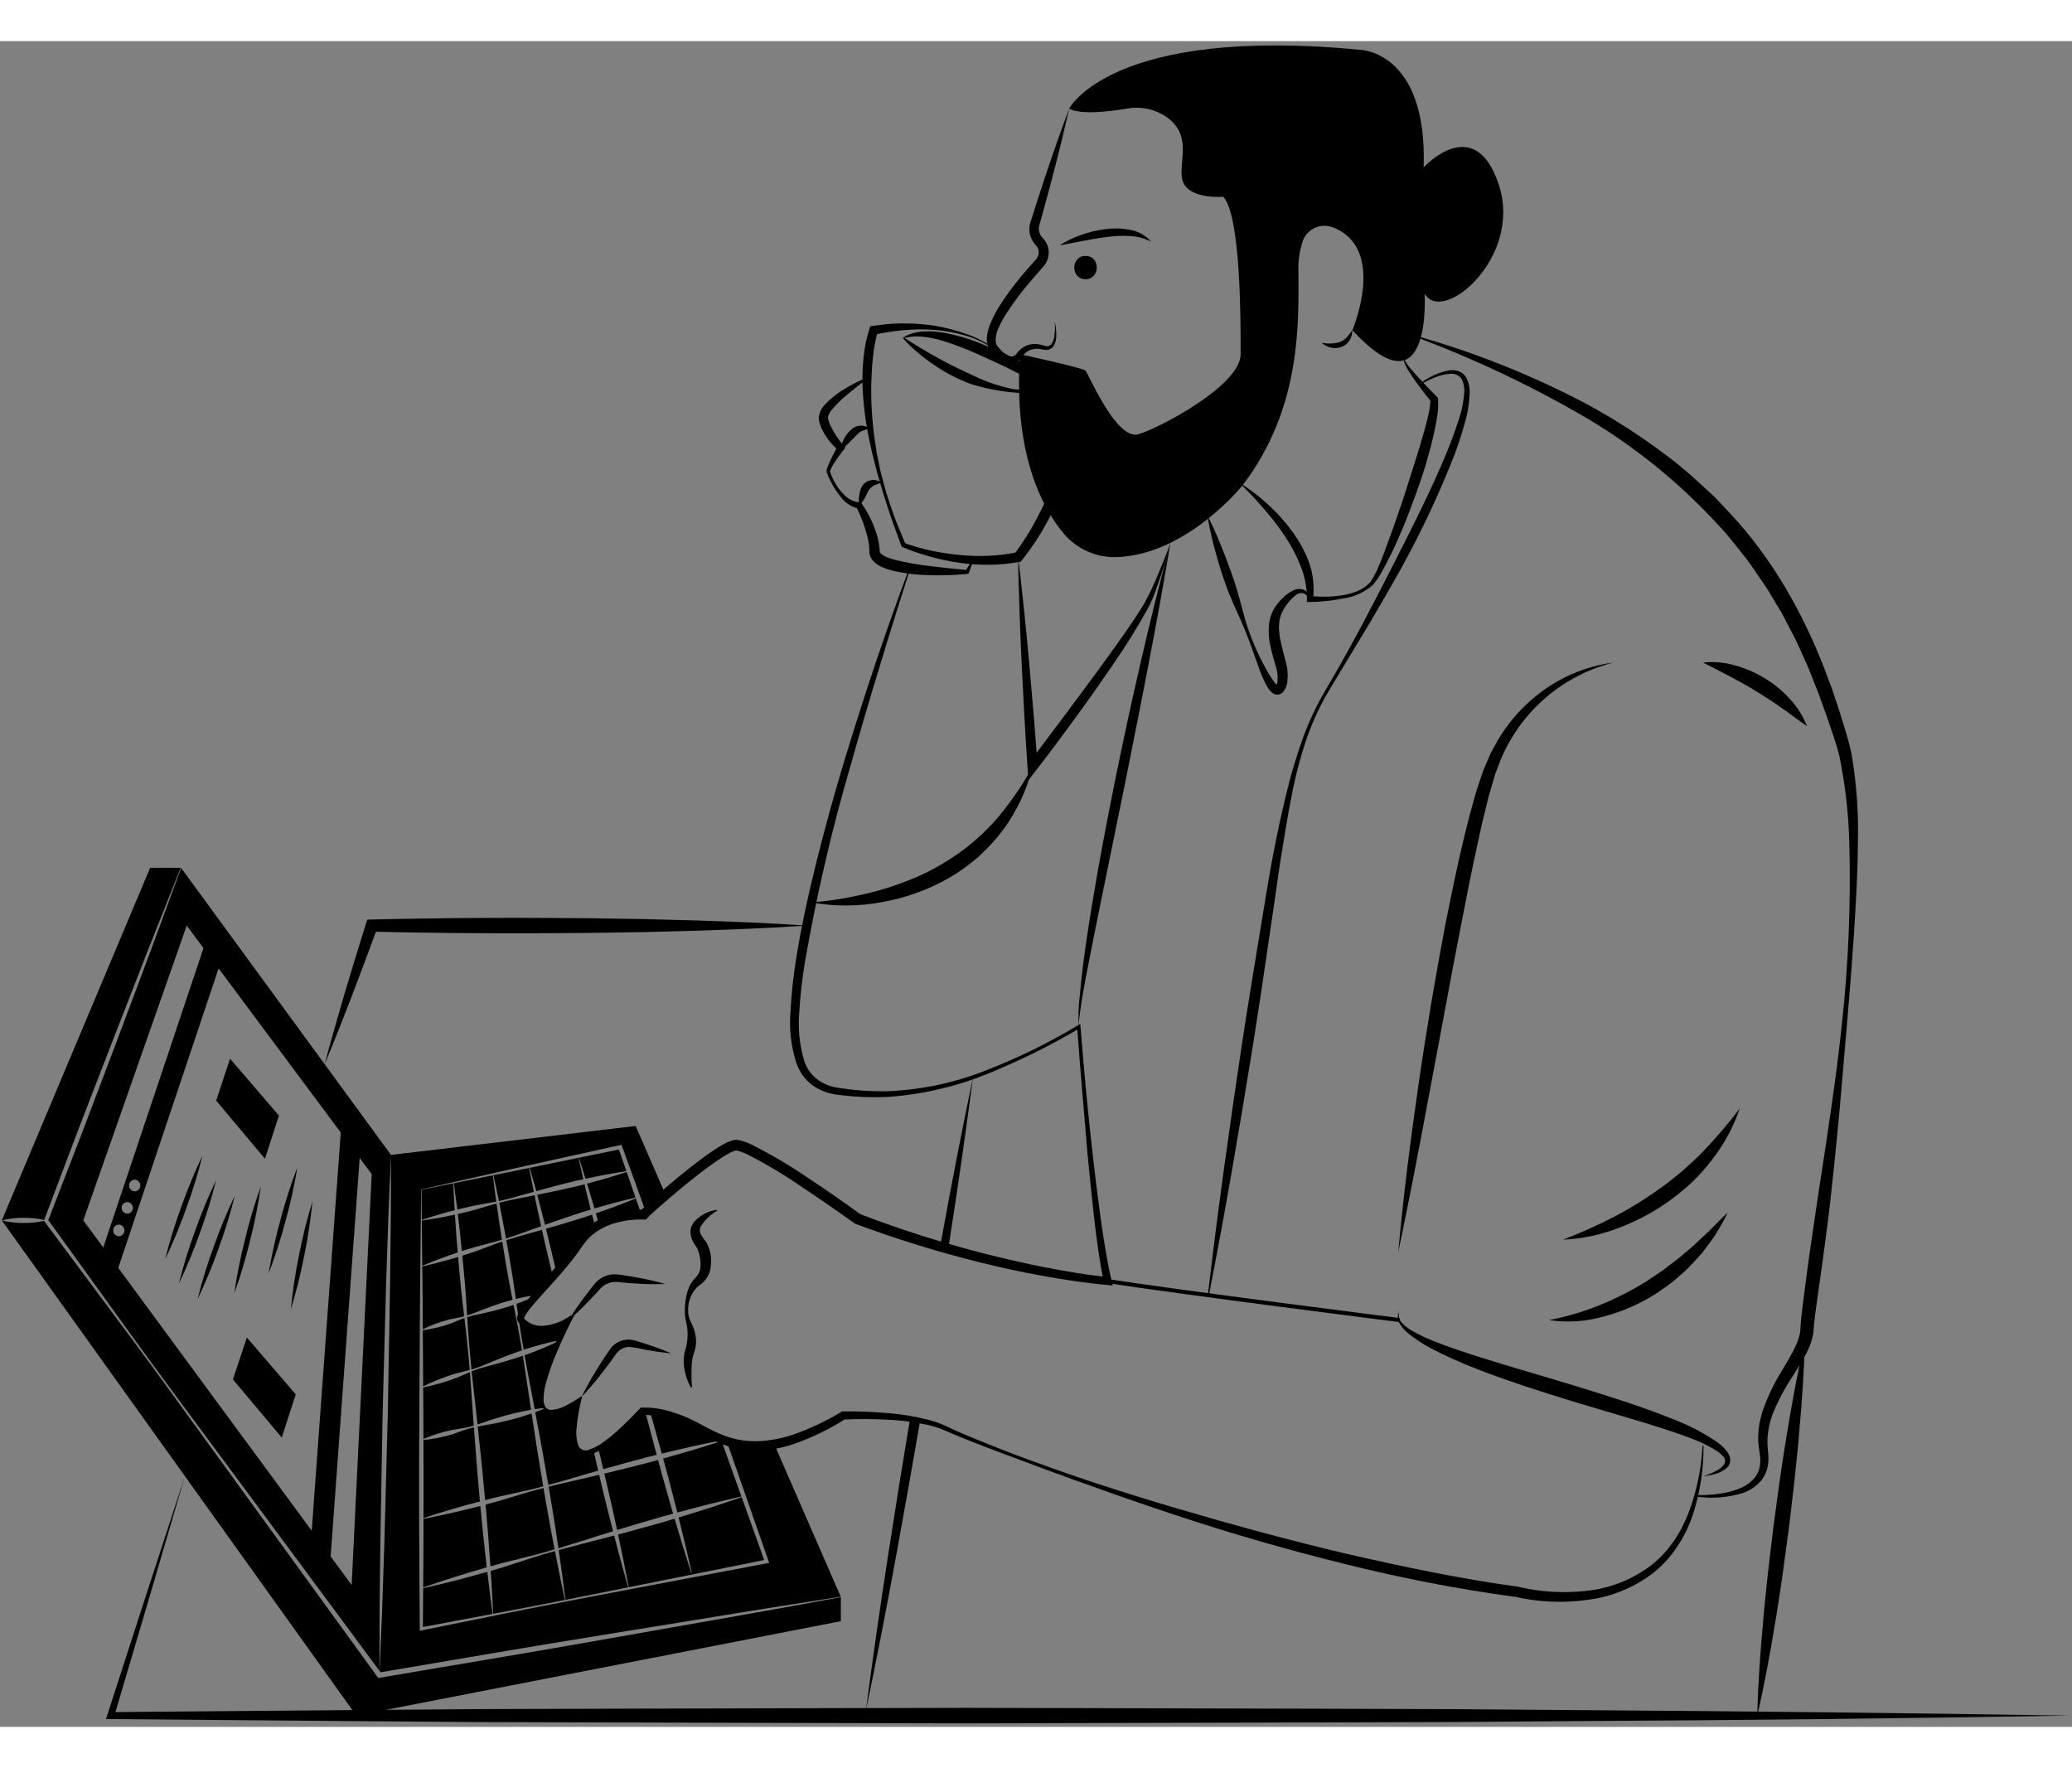 <svg width="470" height="401" viewBox="0 0 370 301" fill="none" xmlns="http://www.w3.org/2000/svg">
<rect x="0" y="0" width="370" height="301" fill="#808080" stroke="none"/>
<path d="M189.2 36.477C190.415 35.693 191.721 35.062 193.09 34.598C194.458 34.112 195.873 33.772 197.313 33.583C198.041 33.498 198.774 33.452 199.507 33.445C200.25 33.458 200.99 33.539 201.717 33.688C203.198 33.92 204.552 34.663 205.543 35.789C204.306 35.173 202.95 34.835 201.569 34.796C200.206 34.734 198.841 34.804 197.492 35.004C194.753 35.335 192.038 35.972 189.2 36.477ZM193.845 42.515C196.524 42.515 196.529 38.351 193.845 38.351C191.166 38.351 191.162 42.515 193.845 42.515Z" fill="black"/>
<path d="M190.921 12.049C189.95 16.371 188.881 20.664 187.759 24.942C187.179 27.076 186.63 29.218 186.023 31.344L185.576 32.94C185.467 33.323 185.472 33.729 185.591 34.109C185.714 34.511 185.928 34.88 186.216 35.188L186.515 35.532C186.861 35.971 187.099 36.485 187.207 37.034C187.31 37.572 187.294 38.126 187.161 38.657C187.027 39.188 186.78 39.683 186.435 40.109C186.195 40.401 186.053 40.54 185.859 40.764C185.131 41.581 184.424 42.415 183.719 43.247C182.311 44.898 181.011 46.637 179.827 48.455C179.244 49.335 178.737 50.264 178.312 51.23C177.891 52.061 177.729 53 177.846 53.924C177.891 54.098 177.967 54.263 178.07 54.41L178.568 55.003C178.74 55.189 178.921 55.361 179.098 55.541C179.276 55.698 179.466 55.842 179.665 55.972C179.979 56.216 180.373 56.334 180.769 56.304C180.951 56.268 181.122 56.193 181.272 56.085C181.422 55.977 181.548 55.837 181.639 55.676L181.68 55.604C182.328 54.775 183.276 54.234 184.32 54.099C184.817 54.047 185.319 54.08 185.805 54.195L186.476 54.392L186.752 54.468C186.84 54.478 186.929 54.482 187.017 54.482C187.731 54.492 188.146 53.568 188.265 52.728C188.404 51.848 188.429 50.953 188.34 50.067C188.566 50.949 188.659 51.86 188.617 52.77C188.602 53.248 188.496 53.718 188.304 54.156C188.199 54.406 188.033 54.624 187.82 54.792C187.607 54.96 187.355 55.071 187.088 55.115C186.825 55.152 186.557 55.139 186.299 55.077L185.661 54.959C185.263 54.908 184.86 54.923 184.468 55.005C183.718 55.164 183.056 55.6 182.615 56.227L182.656 56.155C182.5 56.48 182.281 56.771 182.011 57.01C181.732 57.265 181.391 57.443 181.022 57.527C180.316 57.66 179.585 57.517 178.981 57.128C178.45 56.815 177.963 56.434 177.532 55.993L176.928 55.348C176.69 55.06 176.508 54.729 176.391 54.374C176.197 53.724 176.163 53.037 176.291 52.371C176.396 51.772 176.56 51.185 176.782 50.619C177.211 49.546 177.731 48.512 178.336 47.528C179.533 45.622 180.859 43.799 182.304 42.073C183.01 41.206 183.75 40.369 184.5 39.543C184.67 39.352 184.916 39.097 185.025 38.961C185.147 38.816 185.247 38.653 185.32 38.478C185.471 38.131 185.516 37.746 185.448 37.373C185.398 37.105 185.286 36.852 185.121 36.635L184.879 36.353C184.425 35.835 184.098 35.218 183.925 34.552C183.742 33.862 183.761 33.133 183.979 32.453L184.477 30.873C185.13 28.763 185.842 26.671 186.521 24.569C187.92 20.376 189.371 16.198 190.921 12.049Z" fill="black"/>
<path d="M190.921 12.049C190.921 12.049 198.49 -2.745 242.872 1.556C242.872 1.556 254.914 1.728 254.226 22.543C254.226 22.543 263.343 12.565 267.644 25.639C271.944 38.713 257.494 50.755 254.398 45.078C254.398 45.078 255.774 67.097 241.496 51.615C241.496 51.615 247.728 37.023 238.046 33.272C237.043 32.869 235.922 32.876 234.925 33.292C233.927 33.708 233.133 34.499 232.713 35.495C232.08 37.29 231.792 39.188 231.863 41.09C231.863 49.895 232.551 65.377 221.885 79.311C221.885 79.311 212.149 91.514 199.668 92.124C197.819 92.223 195.973 91.889 194.275 91.149C192.578 90.409 191.077 89.284 189.891 87.862C186.043 83.219 180.939 73.6 182.148 55.916C182.148 55.916 193.329 58.324 193.845 58.84C194.361 59.356 199.35 71.398 203.307 70.194C207.263 68.989 221.541 61.42 221.541 55.915C221.541 50.411 221.627 31.316 218.445 27.789C218.445 27.789 211.564 28.392 211.048 24.349C210.635 21.115 212.754 16.89 208.51 13.7C207.486 12.952 206.322 12.419 205.086 12.134C203.851 11.849 202.57 11.817 201.323 12.041C198.121 12.578 192.938 13.202 190.921 12.049H190.921Z" fill="black"/>
<path d="M235.991 53.851C237.052 54.078 238.152 54.045 239.198 53.756C239.671 53.587 240.095 53.307 240.436 52.939C240.628 52.746 240.807 52.54 240.973 52.324C241.145 52.099 241.291 51.852 241.496 51.615C241.487 51.92 241.449 52.223 241.382 52.521C241.298 52.823 241.172 53.112 241.008 53.38C240.673 53.956 240.145 54.397 239.517 54.624C238.9 54.84 238.234 54.869 237.601 54.708C236.998 54.57 236.442 54.275 235.991 53.851ZM177.452 54.961C175.923 53.918 174.24 53.121 172.465 52.598C170.701 52.066 168.885 51.723 167.048 51.574C165.22 51.431 163.383 51.438 161.557 51.594C160.645 51.642 159.741 51.819 158.836 51.913C157.934 52.051 157.038 52.23 156.141 52.385L156.735 51.885C156.313 53.405 156.026 54.959 155.878 56.53C155.687 58.123 155.632 59.736 155.58 61.349C155.531 64.598 155.734 67.846 156.187 71.063L156.546 73.485L157.042 75.884C157.334 77.495 157.853 79.051 158.267 80.633C158.739 82.2 159.306 83.737 159.833 85.284C160.441 86.804 161.065 88.316 161.705 89.821L161.491 89.605C163.102 90.19 164.752 90.659 166.43 91.01C168.106 91.362 169.802 91.613 171.508 91.762C173.202 91.933 174.906 91.977 176.606 91.893C178.294 91.817 179.974 91.612 181.631 91.279L181.133 91.575C182.677 89.538 184.042 87.372 185.211 85.1C186.42 82.831 187.475 80.483 188.371 78.073C189.294 75.673 190.048 73.211 190.627 70.705C191.221 68.195 191.678 65.656 191.995 63.096L192.331 63.709L184.93 59.247C182.471 57.758 179.964 56.356 177.452 54.961ZM177.554 54.806C180.088 56.163 182.627 57.513 185.214 58.777L192.951 62.572L193.305 62.746L193.287 63.185C193.212 65.841 192.911 68.486 192.388 71.091C191.337 76.318 189.49 81.353 186.912 86.02C185.632 88.373 184.147 90.61 182.474 92.703L182.273 92.951L181.976 92.998C180.219 93.321 178.437 93.49 176.65 93.503C174.876 93.519 173.103 93.402 171.346 93.154C169.599 92.904 167.871 92.543 166.17 92.071C164.468 91.609 162.799 91.033 161.174 90.347L161.014 90.278L160.96 90.131L159.26 85.492C158.76 83.923 158.21 82.371 157.728 80.797L157.035 78.426L156.685 77.241L156.381 76.043L155.76 73.648L155.236 71.226C154.545 67.977 154.137 64.674 154.017 61.355C154.025 60.52 153.997 59.686 154.037 58.85C154.094 58.015 154.121 57.179 154.23 56.346C154.391 54.646 154.738 52.969 155.265 51.345L155.413 50.898L155.859 50.844C156.8 50.733 157.735 50.599 158.675 50.507C159.622 50.468 160.563 50.382 161.508 50.407C163.394 50.407 165.277 50.558 167.138 50.856C168.986 51.18 170.802 51.661 172.568 52.293C174.335 52.904 176.012 53.75 177.554 54.806Z" fill="black"/>
<path d="M161.424 53.016C161.504 53.043 161.537 53.024 161.587 53.06L161.782 53.182L162.171 53.426L162.948 53.91L164.506 54.859C165.546 55.482 166.59 56.09 167.647 56.667C169.758 57.83 171.914 58.862 174.092 59.854C176.263 60.897 178.556 61.662 180.919 62.13C183.307 62.453 185.736 62.276 188.052 61.61L187.886 62.535C185.771 61.379 183.616 60.267 181.486 59.15C179.341 58.051 177.158 57.046 174.976 56.067C172.817 55.067 170.593 54.213 168.32 53.51C167.194 53.167 166.039 52.927 164.87 52.793C164.287 52.73 163.7 52.715 163.115 52.747C162.821 52.767 162.529 52.805 162.24 52.861C161.966 52.925 161.762 52.936 161.424 53.016ZM161.241 52.992C161.514 52.79 161.807 52.615 162.116 52.472C162.407 52.349 162.706 52.245 163.01 52.16C163.622 51.989 164.25 51.884 164.883 51.848C166.142 51.779 167.405 51.86 168.645 52.091C171.089 52.551 173.474 53.278 175.76 54.257C178.016 55.238 180.208 56.361 182.322 57.62C184.452 58.838 186.499 60.195 188.451 61.681L189.458 62.445L188.285 62.607C185.817 62.928 183.321 62.967 180.845 62.723C178.365 62.49 175.915 62.008 173.531 61.285C171.188 60.436 168.96 59.296 166.9 57.893C166.381 57.554 165.873 57.198 165.383 56.817C164.884 56.45 164.398 56.067 163.931 55.66C163.45 55.272 163.001 54.842 162.549 54.422L161.894 53.764C161.784 53.656 161.683 53.536 161.579 53.422L161.424 53.249C161.35 53.173 161.289 53.086 161.241 52.992V52.992ZM154.839 60.297C153.708 61.172 152.586 62.041 151.506 62.936C150.435 63.787 149.449 64.739 148.561 65.78C148.196 66.187 147.945 66.684 147.834 67.22C147.829 67.307 147.842 67.395 147.87 67.478C147.92 67.627 147.959 67.778 148.016 67.927C148.122 68.23 148.244 68.527 148.38 68.818C148.971 70.014 149.708 71.132 150.575 72.145L150.952 72.584L150.67 72.948C149.995 73.817 149.337 74.724 148.755 75.65C148.613 75.884 148.49 76.124 148.376 76.361C148.325 76.471 148.282 76.584 148.247 76.699C148.233 76.734 148.224 76.771 148.22 76.809C148.199 76.813 148.233 76.902 148.245 76.952C148.421 77.466 148.633 77.967 148.881 78.451C149.373 79.425 150.024 80.31 150.807 81.071C151.518 81.802 152.464 82.259 153.479 82.361L153.727 82.371L153.901 82.627C155.221 84.504 156.193 86.604 156.77 88.826C156.909 89.405 157.006 89.994 157.061 90.587C157.126 91.417 157.068 91.23 157.309 91.518C157.631 91.788 157.997 92.001 158.39 92.149C158.854 92.343 159.332 92.502 159.819 92.624C161.901 93.142 164.016 93.517 166.149 93.748C168.309 94.021 170.497 94.235 172.682 94.447L172.377 94.639C172.793 93.984 173.197 93.324 173.635 92.681L173.801 92.763C173.551 93.5 173.267 94.221 172.995 94.947L172.933 95.114L172.69 95.138C170.475 95.353 168.248 95.427 166.024 95.362C163.761 95.327 161.509 95.05 159.305 94.536C158.725 94.386 158.158 94.192 157.608 93.956C156.971 93.707 156.395 93.323 155.919 92.832C155.783 92.673 155.659 92.505 155.546 92.33C155.439 92.124 155.357 91.905 155.301 91.68C155.251 91.356 155.23 91.029 155.236 90.701C155.215 90.196 155.157 89.693 155.065 89.196C154.598 87.126 153.884 85.119 152.938 83.22L153.36 83.486C152.146 83.222 151.06 82.546 150.287 81.573C149.54 80.698 148.901 79.736 148.386 78.707C148.113 78.201 147.874 77.676 147.671 77.137C147.637 77.053 147.615 76.964 147.606 76.874C147.594 76.772 147.6 76.669 147.624 76.569C147.655 76.413 147.697 76.26 147.751 76.11C147.854 75.831 147.97 75.565 148.088 75.304C148.55 74.25 149.081 73.259 149.632 72.256L149.726 73.059C148.555 72.09 147.592 70.893 146.897 69.541C146.722 69.192 146.571 68.832 146.443 68.464C146.38 68.278 146.335 68.083 146.281 67.893C146.215 67.633 146.192 67.364 146.215 67.096C146.358 66.224 146.772 65.42 147.399 64.798C148.428 63.729 149.6 62.809 150.882 62.062C152.113 61.309 153.407 60.664 154.75 60.135L154.839 60.297Z" fill="black"/>
<path d="M155.315 69.095C154.737 69.4 154.101 69.483 153.727 69.714C153.537 69.824 153.361 69.956 153.202 70.108C153.024 70.279 152.831 70.47 152.648 70.66C152.274 71.04 151.904 71.44 151.497 71.837C151.083 72.272 150.633 72.67 150.151 73.028C150.176 72.402 150.33 71.787 150.604 71.223C150.863 70.654 151.219 70.135 151.657 69.689C151.883 69.459 152.132 69.251 152.399 69.069C152.705 68.86 153.057 68.726 153.425 68.678C153.765 68.629 154.112 68.656 154.441 68.756C154.742 68.843 155.034 68.957 155.315 69.095ZM153.419 82.923C153.333 82.353 153.335 81.772 153.424 81.202C153.457 80.929 153.506 80.658 153.571 80.39C153.638 80.065 153.763 79.755 153.94 79.475C154.128 79.179 154.379 78.927 154.674 78.738C154.968 78.548 155.301 78.424 155.648 78.374C155.971 78.328 156.3 78.355 156.61 78.454C156.893 78.542 157.166 78.656 157.428 78.795C156.886 79.099 156.29 79.19 155.958 79.412C155.616 79.617 155.324 79.897 155.104 80.23C154.916 80.485 154.738 81.076 154.448 81.543C154.177 82.053 153.831 82.519 153.419 82.923ZM103.955 242.08C103.425 243.987 103.083 245.941 102.932 247.914C102.844 248.859 102.953 249.811 103.254 250.711C103.324 250.902 103.434 251.075 103.576 251.22C103.719 251.365 103.89 251.477 104.08 251.55C104.269 251.623 104.472 251.655 104.675 251.644C104.877 251.633 105.075 251.578 105.255 251.484C106.148 251.175 106.988 250.729 107.744 250.161C108.537 249.591 109.301 248.98 110.032 248.331C111.502 247.024 112.887 245.611 114.251 244.179L114.427 243.995L114.665 243.987C116.337 243.95 118.004 244.178 119.605 244.661C121.18 245.113 122.706 245.717 124.163 246.466C125.612 247.206 126.96 248 128.376 248.604C129.763 249.229 131.231 249.653 132.737 249.866C134.241 250.06 135.765 250.048 137.266 249.833C138.792 249.635 140.293 249.283 141.747 248.781C144.693 247.733 147.527 246.393 150.206 244.78L150.384 244.678L150.552 244.676C153.18 244.641 155.807 244.738 158.425 244.966C161.053 245.167 163.658 245.609 166.205 246.287C166.846 246.468 167.477 246.682 168.095 246.929C168.723 247.18 169.312 247.492 169.89 247.752C171.053 248.304 172.269 248.783 173.458 249.296C175.861 250.286 178.275 251.249 180.7 252.186C185.568 254.014 190.466 255.766 195.404 257.398C200.342 259.026 205.307 260.571 210.297 262.032C220.272 264.958 230.295 267.707 240.402 270.084C250.519 272.405 260.681 274.548 270.954 275.956L270.994 275.962L271.07 275.979C275.018 276.911 279.096 277.166 283.13 276.732C287.165 276.338 291.026 274.895 294.33 272.545C295.965 271.352 297.398 269.903 298.572 268.255C298.887 267.856 299.173 267.435 299.427 266.995C299.685 266.557 299.969 266.133 300.207 265.682C300.684 264.778 301.109 263.847 301.479 262.893C302.963 259.027 303.82 254.948 304.02 250.812L304.205 250.818C304.228 255.019 303.577 259.197 302.275 263.191C301.929 264.191 301.525 265.171 301.066 266.125C300.835 266.602 300.557 267.056 300.304 267.524C300.054 267.994 299.771 268.446 299.457 268.877C298.276 270.668 296.814 272.259 295.128 273.587C291.691 276.195 287.62 277.837 283.335 278.344C281.221 278.63 279.086 278.726 276.955 278.632C274.811 278.551 272.68 278.266 270.591 277.78L270.707 277.803C260.359 276.403 250.098 274.422 239.972 271.871C229.846 269.366 219.833 266.474 209.933 263.194C207.462 262.371 204.989 261.553 202.532 260.688C200.07 259.841 197.61 258.986 195.165 258.091C190.25 256.371 185.372 254.55 180.496 252.725C178.056 251.817 175.622 250.892 173.199 249.934C171.991 249.438 170.782 248.968 169.578 248.44C168.961 248.187 168.388 247.91 167.799 247.7C167.2 247.486 166.591 247.304 165.973 247.153C163.465 246.585 160.911 246.246 158.341 246.143C155.77 246.01 153.169 246.004 150.613 246.128L150.959 246.024C148.23 247.77 145.314 249.205 142.265 250.303C139.157 251.483 135.805 251.878 132.507 251.454C130.862 251.199 129.261 250.713 127.752 250.011C126.249 249.343 124.861 248.498 123.488 247.775C122.124 247.049 120.692 246.459 119.213 246.012C117.769 245.557 116.269 245.304 114.756 245.263L115.169 245.07C113.737 246.475 112.283 247.861 110.73 249.15C109.949 249.797 109.134 250.404 108.291 250.969C107.43 251.57 106.479 252.028 105.473 252.327C104.91 252.494 104.308 252.477 103.756 252.276C103.479 252.157 103.232 251.979 103.031 251.754C102.83 251.53 102.68 251.264 102.593 250.975C102.302 249.968 102.229 248.909 102.381 247.872C102.628 245.877 103.096 243.916 103.778 242.026L103.955 242.08ZM249.88 228.725C249.492 228.677 210.913 223.798 197.747 221.757L197.857 221.049C211.013 223.088 249.582 227.965 249.97 228.015L249.88 228.725Z" fill="black"/>
<path d="M304.113 256.238C304.831 256.032 305.529 255.761 306.197 255.426C306.841 255.149 307.409 254.721 307.855 254.18C308.012 253.947 308.079 253.664 308.043 253.386C308.007 253.107 307.87 252.851 307.659 252.665C307.196 252.161 306.653 251.736 306.053 251.406C304.795 250.674 303.476 250.052 302.111 249.545C300.735 249.018 299.351 248.503 297.935 248.05C295.104 247.149 292.254 246.255 289.379 245.427L280.764 242.856C277.9 241.96 275.029 241.074 272.171 240.131C269.324 239.152 266.465 238.197 263.659 237.07C260.824 235.989 258.056 234.738 255.372 233.324C254.015 232.603 252.729 231.756 251.531 230.795C250.919 230.302 250.392 229.714 249.969 229.052C249.761 228.708 249.638 228.32 249.61 227.92C249.593 227.529 249.704 227.144 249.925 226.822C249.786 227.155 249.748 227.523 249.818 227.878C249.887 228.232 250.06 228.559 250.315 228.815C250.796 229.354 251.36 229.813 251.986 230.174C253.253 230.924 254.582 231.566 255.957 232.093C258.7 233.209 261.542 234.117 264.381 235.027C267.235 235.898 270.084 236.798 272.961 237.624L281.573 240.202C287.302 241.99 293.055 243.747 298.68 246.025C301.561 247.106 304.297 248.54 306.826 250.293C307.489 250.778 308.065 251.37 308.532 252.046C308.795 252.435 308.947 252.887 308.973 253.356C308.976 253.597 308.931 253.837 308.841 254.062C308.751 254.286 308.617 254.49 308.448 254.663C307.855 255.214 307.134 255.61 306.35 255.814C305.619 256.024 304.87 256.166 304.113 256.238Z" fill="black"/>
<path d="M302.931 259.602C304.248 259.641 305.565 259.57 306.871 259.392C308.159 259.239 309.421 258.919 310.626 258.439C311.781 258.005 312.786 257.25 313.525 256.262C313.846 255.776 314.08 255.239 314.218 254.674C314.335 254.091 314.369 253.495 314.318 252.903L314.065 250.952C313.971 250.252 313.942 249.543 313.978 248.837C314.009 248.132 314.086 247.43 314.206 246.734C314.366 246.054 314.508 245.361 314.721 244.699C315.612 242.11 316.797 239.633 318.254 237.316C319.572 235.041 321.086 232.73 321.444 230.553L321.48 230.163C321.493 230.033 321.511 229.922 321.516 229.708C321.53 229.321 321.554 228.955 321.59 228.627C321.649 227.937 321.732 227.279 321.807 226.608L322.307 222.635C322.993 217.353 323.767 212.094 324.551 206.836C325.364 201.581 326.177 196.327 326.928 191.064C327.692 185.802 328.396 180.53 328.938 175.241C330.084 164.678 330.519 154.049 330.24 143.427C330.123 138.17 329.537 132.933 328.488 127.78C327.891 125.319 326.962 122.792 326.11 120.296L324.768 116.571L323.316 112.898C322.855 111.663 322.277 110.484 321.746 109.283C321.208 108.085 320.682 106.881 320.053 105.731L318.237 102.246L316.221 98.879C315.584 97.735 314.801 96.685 314.069 95.604C313.314 94.538 312.636 93.416 311.819 92.397C310.173 90.368 308.636 88.248 306.805 86.376C299.699 78.621 291.45 71.997 282.343 66.734C273.157 61.44 263.56 56.892 253.645 53.136L253.732 52.872C264.012 55.837 273.959 59.85 283.418 64.848C288.145 67.415 292.682 70.317 296.994 73.535C299.169 75.132 301.253 76.852 303.233 78.686L306.218 81.43L308.997 84.387C316.406 92.31 321.851 101.92 325.74 111.928L327.156 115.703L328.432 119.517C329.216 122.08 330.061 124.581 330.64 127.311C331.545 132.626 331.92 138.017 331.76 143.406C331.732 148.754 331.397 154.078 331.066 159.395C330.709 164.711 330.298 170.021 329.834 175.325L328.463 191.244C327.971 196.548 327.43 201.848 326.841 207.142C326.22 212.431 325.504 217.708 324.742 222.968L324.196 226.906C324.116 227.557 324.025 228.217 323.963 228.852C323.922 229.185 323.901 229.482 323.886 229.759L323.84 230.298L323.777 230.901C323.478 232.336 322.943 233.712 322.195 234.973C321.517 236.175 320.797 237.309 320.094 238.432C318.656 240.584 317.449 242.881 316.491 245.286C316.272 245.88 316.124 246.49 315.952 247.095C315.823 247.706 315.729 248.324 315.67 248.945C315.603 249.565 315.595 250.19 315.646 250.812L315.709 251.751C315.737 252.112 315.795 252.464 315.794 252.829C315.816 253.567 315.731 254.305 315.542 255.018C315.33 255.739 314.982 256.413 314.516 257.003C313.577 258.102 312.342 258.907 310.957 259.323C308.344 260.09 305.596 260.279 302.902 259.878L302.931 259.602Z" fill="black"/>
<path d="M288.115 110.963C283.41 112.145 279.067 114.464 275.469 117.718C271.87 120.971 269.126 125.059 267.478 129.621C267.277 130.186 267.022 130.719 266.867 131.307L266.365 133.053L265.853 134.794L265.413 136.573C265.126 137.762 264.812 138.939 264.547 140.136L263.764 143.73C262.719 148.524 261.756 153.347 260.836 158.179L259.439 165.426L258.088 172.685L255.367 187.208C253.557 196.894 251.72 206.579 249.691 216.242C250.577 206.407 251.819 196.618 253.231 186.853C253.914 181.967 254.722 177.101 255.5 172.228C256.323 167.363 257.205 162.506 258.113 157.652C259.09 152.81 260.065 147.967 261.209 143.149L262.095 139.541C262.394 138.339 262.747 137.143 263.07 135.944L263.566 134.147L264.152 132.358L264.751 130.575C264.938 129.979 265.237 129.403 265.475 128.817L266.233 127.069L267.154 125.398C267.763 124.282 268.453 123.213 269.219 122.199C270.733 120.164 272.508 118.338 274.499 116.768C278.422 113.626 283.131 111.618 288.115 110.963ZM304.113 110.963C306.04 110.755 307.989 110.93 309.848 111.479C311.715 111.988 313.5 112.763 315.147 113.778C316.81 114.776 318.315 116.014 319.614 117.453C320.931 118.871 321.974 120.52 322.692 122.317C321.063 121.239 319.666 120.091 318.163 119.084C316.707 118.031 315.213 117.076 313.704 116.148C312.198 115.213 310.648 114.346 309.054 113.504C307.46 112.651 305.837 111.836 304.113 110.963ZM181.803 92.139C182.202 95.243 182.505 98.354 182.851 101.462C183.18 104.571 183.484 107.682 183.762 110.794C184.325 117.019 184.845 123.246 185.287 129.48L183.666 128.992L190.747 119.556C193.082 116.391 195.453 113.253 197.742 110.06C200.041 106.879 202.352 103.686 204.369 100.361C205.293 98.642 206.124 96.874 206.858 95.066C207.615 93.252 208.362 91.432 209.014 89.571C208.559 91.493 208.008 93.391 207.361 95.257L206.386 98.055C206.062 99.004 205.676 99.93 205.232 100.828C203.335 104.306 201.258 107.683 199.007 110.944C196.781 114.204 194.529 117.444 192.192 120.621C189.867 123.807 187.519 126.971 185.102 130.092L183.641 131.979L183.481 129.604C183.062 123.37 182.722 117.13 182.426 110.886C182.277 107.765 182.151 104.642 182.046 101.517C181.962 98.391 181.835 95.268 181.803 92.139Z" fill="black"/>
<path d="M144.904 153.797C148.992 153.455 153.04 152.73 156.993 151.634C158.932 151.089 160.837 150.431 162.7 149.664C164.556 148.922 166.352 148.039 168.073 147.024C169.79 146.015 171.436 144.891 173.001 143.659C174.55 142.396 176.011 141.027 177.372 139.563C180.081 136.498 182.433 133.137 184.384 129.542C183.396 133.666 181.578 137.545 179.041 140.943C177.745 142.652 176.289 144.234 174.695 145.668C173.071 147.078 171.321 148.335 169.466 149.423C165.747 151.543 161.689 153.003 157.472 153.739C153.321 154.522 149.062 154.542 144.904 153.797ZM209.014 89.571C207.796 96.813 206.491 104.033 205.098 111.233C203.728 118.438 202.276 125.624 200.841 132.814L196.444 154.359C195.722 157.951 194.983 161.541 194.296 165.139C193.942 166.936 193.594 168.735 193.295 170.541C193.138 171.443 193.004 172.348 192.883 173.255C192.744 174.16 192.663 175.073 192.641 175.989C192.535 174.15 192.591 172.307 192.808 170.478C192.971 168.646 193.183 166.821 193.4 164.995C193.876 161.352 194.417 157.719 195.024 154.098C196.208 146.851 197.593 139.643 199.028 132.447C200.5 125.259 202.031 118.083 203.69 110.935C205.326 103.783 207.101 96.662 209.014 89.571ZM221.941 79.237C223.672 80.362 225.294 81.645 226.788 83.069C228.304 84.494 229.678 86.061 230.893 87.75C232.138 89.458 233.133 91.335 233.847 93.324C234.518 95.366 234.729 97.531 234.466 99.663L233.962 99.069C235.861 99.285 237.782 99.247 239.671 98.954C240.612 98.813 241.532 98.555 242.409 98.186C243.271 97.845 244.046 97.315 244.675 96.634C245.2 95.856 245.649 95.029 246.018 94.166C246.41 93.291 246.771 92.4 247.108 91.494C247.783 89.689 248.455 87.878 249.085 86.052C250.398 82.419 251.547 78.726 252.702 75.048C253.286 73.212 253.844 71.366 254.358 69.521C254.63 68.599 254.843 67.674 255.062 66.75C255.272 65.872 255.399 64.977 255.441 64.076L255.613 64.457C254.676 63.289 253.77 62.115 252.891 60.909C252.454 60.304 252.041 59.681 251.643 59.045C251.208 58.419 250.875 57.729 250.654 56.999L250.835 56.96C251.18 57.596 251.602 58.186 252.092 58.718C252.564 59.279 253.073 59.813 253.569 60.356C254.56 61.442 255.587 62.508 256.623 63.544L256.776 63.697L256.795 63.925C256.856 64.965 256.803 66.007 256.636 67.035C256.485 68.017 256.301 68.991 256.083 69.947C255.677 71.873 255.133 73.751 254.596 75.63C253.464 79.371 252.078 83.019 250.63 86.641C249.859 88.435 249.11 90.237 248.216 91.982C247.788 92.861 247.323 93.726 246.85 94.588C246.375 95.473 245.818 96.311 245.185 97.092C243.658 98.413 241.78 99.263 239.779 99.537C238.813 99.728 237.839 99.878 236.859 99.972C235.874 100.085 234.884 100.145 233.893 100.15L233.373 100.151L233.388 99.556C233.388 97.609 233.022 95.68 232.309 93.87C231.605 92.028 230.697 90.271 229.602 88.632C228.506 86.952 227.296 85.35 225.979 83.838C224.668 82.305 223.294 80.805 221.829 79.384L221.941 79.237Z" fill="black"/>
<path d="M215.87 85.2C216.934 87.309 217.812 89.477 218.666 91.652C219.504 93.833 220.311 96.021 220.977 98.259C221.636 100.498 222.136 102.796 222.898 105.003C223.656 107.207 224.589 109.347 225.689 111.403C226.214 112.41 226.803 113.383 227.451 114.316C227.596 114.52 227.757 114.713 227.932 114.892C228.058 115.059 228.314 115.142 228.096 115.062C228.016 115.057 227.936 115.076 227.867 115.116C227.896 115.066 227.923 115.015 227.947 114.962C228.042 114.758 228.106 114.542 228.137 114.32C228.213 113.297 228.072 112.269 227.724 111.305C227.408 110.213 227.077 109.07 226.827 107.875C226.563 106.639 226.49 105.371 226.61 104.113C226.75 102.802 227.26 101.558 228.079 100.525C228.259 100.266 228.465 100.025 228.693 99.806C228.903 99.581 229.125 99.367 229.357 99.164C229.822 98.725 230.353 98.363 230.931 98.089C231.24 97.924 231.584 97.833 231.934 97.823C232.284 97.812 232.632 97.883 232.951 98.029C233.227 98.199 233.464 98.425 233.647 98.692C233.831 98.96 233.956 99.263 234.015 99.582L233.839 99.638C233.609 99.155 233.206 98.776 232.711 98.575C232.477 98.534 232.238 98.544 232.008 98.604C231.779 98.663 231.565 98.772 231.382 98.921C230.535 99.595 229.821 100.42 229.277 101.356C228.137 103.141 228.248 105.315 228.758 107.469C228.985 108.561 229.327 109.658 229.593 110.828C229.966 112.091 230.047 113.422 229.83 114.722C229.754 115.074 229.628 115.413 229.456 115.73C229.35 115.939 229.212 116.13 229.048 116.297C228.917 116.429 228.761 116.533 228.588 116.602C228.416 116.672 228.231 116.705 228.046 116.699C227.87 116.687 227.697 116.645 227.535 116.577C227.42 116.514 227.307 116.445 227.199 116.372C227.044 116.247 226.901 116.106 226.773 115.953C226.556 115.697 226.367 115.42 226.206 115.127C225.636 114.065 225.153 112.958 224.764 111.817C223.951 109.599 223.225 107.378 222.336 105.212C221.465 103.041 220.4 100.938 219.522 98.766C218.671 96.585 217.931 94.364 217.306 92.108C216.646 89.855 216.108 87.568 215.694 85.257L215.87 85.2ZM253.636 61.114C255.164 59.931 256.953 59.129 258.853 58.777C259.37 58.715 259.895 58.762 260.392 58.915C260.922 59.086 261.381 59.425 261.7 59.881C262.235 60.77 262.491 61.799 262.435 62.835C262.37 64.767 262.045 66.682 261.467 68.528C260.973 70.372 260.354 72.168 259.692 73.947C256.934 80.99 253.707 87.84 250.031 94.451C248.198 97.749 246.299 101.009 244.377 104.252L238.535 113.933C237.578 115.56 236.549 117.13 235.739 118.817C234.908 120.494 234.172 122.216 233.532 123.975C232.294 127.515 231.325 131.142 230.634 134.828C229.89 138.506 229.331 142.225 228.713 145.935C228.131 149.653 227.65 153.391 227.079 157.111C225.983 164.561 224.9 172.013 223.715 179.447C221.304 194.31 218.773 209.153 215.873 223.946L215.69 223.918C217.43 208.948 219.539 194.027 221.768 179.126C222.903 171.678 224.14 164.248 225.364 156.816C225.978 153.1 226.573 149.383 227.268 145.679C227.967 141.976 228.75 138.281 229.645 134.608C230.514 130.925 231.609 127.298 232.922 123.748C233.595 121.977 234.365 120.244 235.229 118.558C236.083 116.864 237.074 115.248 238.018 113.627C241.794 107.115 245.262 100.428 248.67 93.73C252.071 87.031 255.503 80.341 258.356 73.425C259.037 71.687 259.738 69.953 260.296 68.181C260.924 66.454 261.317 64.651 261.465 62.82C261.546 61.968 261.391 61.11 261.015 60.341C260.783 60.005 260.462 59.74 260.089 59.575C259.716 59.41 259.304 59.351 258.899 59.404C257.989 59.475 257.096 59.692 256.255 60.045C255.386 60.387 254.546 60.796 253.74 61.268L253.636 61.114ZM279.105 214.006C282.243 212.813 285.31 211.438 288.289 209.89C291.208 208.362 294.011 206.62 296.672 204.678C297.35 204.217 298.005 203.722 298.632 203.195L300.545 201.647C301.731 200.519 303.011 199.473 304.126 198.257C306.449 195.839 308.628 193.286 310.65 190.611C309.542 193.885 307.89 196.95 305.763 199.675C304.714 201.064 303.563 202.373 302.32 203.591C301.053 204.786 299.711 205.898 298.303 206.923C295.5 208.98 292.427 210.642 289.17 211.86C285.957 213.128 282.556 213.853 279.105 214.006ZM276.589 228.37C279.717 227.776 282.779 226.872 285.728 225.671C288.616 224.493 291.399 223.072 294.047 221.423C294.707 221.013 295.337 220.552 295.986 220.121C296.31 219.904 296.641 219.697 296.958 219.471L297.884 218.753L299.753 217.331C300.341 216.812 300.941 216.305 301.55 215.802L302.46 215.042C302.742 214.766 303.02 214.486 303.313 214.218L305.062 212.59C306.22 211.486 307.285 210.289 308.519 209.189C307.794 210.656 306.99 212.083 306.11 213.462L304.654 215.448C304.413 215.783 304.156 216.105 303.904 216.432L303.071 217.344C302.518 217.955 301.956 218.563 301.381 219.159C300.789 219.736 300.146 220.26 299.526 220.811L298.579 221.62C298.252 221.875 297.909 222.11 297.574 222.356C296.89 222.828 296.224 223.327 295.522 223.773C292.698 225.545 289.622 226.876 286.398 227.722C283.211 228.633 279.867 228.853 276.589 228.37ZM322.302 232.015C322.163 237.668 321.752 243.287 321.245 248.894C321.018 251.7 320.692 254.494 320.412 257.294L319.425 265.675L318.289 274.037C317.858 276.818 317.479 279.606 316.996 282.38C316.086 287.935 315.078 293.478 313.795 298.986C313.931 293.332 314.34 287.713 314.848 282.107C315.074 279.3 315.404 276.507 315.682 273.706L316.673 265.326L317.812 256.964C318.241 254.183 318.624 251.396 319.105 248.622C320.016 243.067 321.023 237.523 322.302 232.015ZM80.942 203.942L75.27 205.089L75.325 210.484C77.259 209.827 79.214 209.25 81.191 208.754C81.09 207.153 81.006 205.543 80.942 203.942ZM81.238 209.54C79.285 209.966 77.315 210.327 75.325 210.595L75.409 218.663C77.49 217.784 79.6 216.995 81.737 216.295C81.543 214.046 81.376 211.788 81.238 209.54H81.238ZM82.367 223.16C82.154 221.143 81.966 219.123 81.802 217.099C79.692 217.738 77.561 218.299 75.409 218.783L75.473 224.807L75.501 229.998C77.027 229.257 78.623 228.671 80.266 228.249C81.136 228.055 82.033 227.916 82.894 227.694C82.718 226.186 82.524 224.677 82.367 223.16ZM83.468 232.792C83.31 231.191 83.125 229.591 82.931 227.999C82.107 228.286 81.302 228.665 80.488 228.98C78.872 229.553 77.201 229.956 75.501 230.183L75.566 240.194C77.4 239.287 79.306 238.535 81.265 237.946C82.135 237.705 83.005 237.502 83.875 237.27C83.754 235.771 83.625 234.282 83.468 232.792ZM84.254 242.442C84.143 240.851 84.032 239.25 83.912 237.659C83.107 237.983 82.32 238.343 81.515 238.677C79.585 239.416 77.594 239.989 75.566 240.388L75.594 244.404C75.594 246.134 75.603 247.855 75.612 249.586C77.237 248.901 78.922 248.369 80.645 247.994C81.58 247.818 82.533 247.717 83.458 247.513C83.838 247.43 84.217 247.319 84.596 247.208C84.485 245.616 84.356 244.034 84.254 242.442ZM85.707 260.744C85.29 256.34 84.939 251.936 84.624 247.522C84.254 247.605 83.893 247.698 83.532 247.8C82.626 248.068 81.737 248.438 80.84 248.744C79.135 249.259 77.384 249.61 75.612 249.789C75.631 254.434 75.649 259.079 75.621 263.714C78.952 262.613 82.32 261.633 85.707 260.744ZM85.79 261.753C85.79 261.688 85.781 261.623 85.781 261.559C82.422 262.428 79.035 263.205 75.621 263.862V263.955C75.631 268.008 75.603 272.06 75.566 276.113C79.313 274.79 83.107 273.605 86.919 272.514C86.512 268.933 86.135 265.346 85.79 261.753ZM87.021 273.319C83.227 274.401 79.415 275.391 75.566 276.242C75.547 278.556 75.529 280.86 75.51 283.173L87.964 280.832C87.622 278.324 87.317 275.826 87.021 273.319ZM88.011 202.517L81.043 203.924C81.256 205.487 81.469 207.06 81.663 208.624C82.57 208.402 83.486 208.189 84.402 207.986C85.808 207.717 87.215 207.495 88.612 207.208C88.399 205.645 88.196 204.081 88.011 202.517V202.517ZM88.668 207.551C87.298 207.921 85.947 208.356 84.578 208.735C83.643 208.985 82.7 209.207 81.756 209.42C82.024 211.631 82.255 213.833 82.478 216.045C83.246 215.795 84.013 215.554 84.791 215.332C86.401 214.879 88.029 214.499 89.63 214.028C89.287 211.872 88.967 209.713 88.668 207.551V207.551ZM90.888 221.439C90.453 219.07 90.065 216.702 89.685 214.333C88.112 214.87 86.576 215.499 85.022 216.063C84.208 216.341 83.384 216.609 82.561 216.868C82.764 218.941 82.959 221.013 83.125 223.095C83.236 224.576 83.32 226.056 83.412 227.536C84.097 227.324 84.772 227.083 85.438 226.815C87.097 226.131 88.79 225.532 90.509 225.02C90.851 224.927 91.194 224.835 91.536 224.742C91.314 223.641 91.092 222.54 90.888 221.439V221.439ZM92.72 230.914C92.415 229.156 92.063 227.407 91.712 225.649C91.406 225.76 91.101 225.862 90.796 225.963C89.083 226.496 87.344 226.941 85.586 227.296C84.856 227.444 84.143 227.629 83.431 227.842C83.532 229.489 83.643 231.126 83.782 232.764C83.903 234.235 84.041 235.707 84.189 237.178C84.263 237.159 84.347 237.141 84.421 237.122C85.457 236.798 86.466 236.401 87.465 235.975C89.352 235.151 91.268 234.439 93.201 233.773C93.044 232.82 92.896 231.867 92.72 230.914V230.914ZM94.238 240.453C93.96 238.547 93.67 236.644 93.368 234.744C91.471 235.373 89.565 235.956 87.631 236.447C86.576 236.724 85.531 237.02 84.513 237.4C84.421 237.437 84.319 237.483 84.217 237.529C84.393 239.149 84.569 240.777 84.763 242.396C84.939 243.932 85.096 245.468 85.272 247.004C85.577 246.902 85.882 246.81 86.188 246.699C87.974 246.042 89.796 245.524 91.629 245.042C92.692 244.793 93.757 244.571 94.83 244.385C94.636 243.081 94.432 241.767 94.238 240.453V240.453ZM94.487 201.203L93.118 201.481L88.112 202.499C88.455 204.035 88.782 205.574 89.093 207.116C90.638 206.773 92.165 206.357 93.692 205.913C94.228 205.756 94.774 205.617 95.32 205.46C95.033 204.044 94.756 202.628 94.487 201.203V201.203ZM95.45 206.089C94.904 206.191 94.358 206.311 93.812 206.413C92.248 206.699 90.694 207.014 89.158 207.412H89.149C89.574 209.54 89.972 211.668 90.361 213.796C91.749 213.352 93.127 212.877 94.497 212.371C95.2 212.103 95.912 211.862 96.625 211.603C96.218 209.771 95.82 207.93 95.45 206.089V206.089ZM94.932 245.042C93.923 245.394 92.905 245.709 91.878 245.995C90.037 246.467 88.196 246.893 86.308 247.189C85.975 247.245 85.642 247.309 85.309 247.374C85.799 251.751 86.24 256.127 86.632 260.504C87.298 260.337 87.974 260.161 88.64 259.995C90.907 259.467 93.192 259.014 95.45 258.459C95.968 258.329 96.486 258.181 97.004 258.052C96.264 253.722 95.573 249.385 94.932 245.043V245.042ZM99.836 232.079C97.895 233.025 95.903 233.859 93.868 234.578C93.804 234.603 93.739 234.625 93.673 234.642C94.016 236.548 94.367 238.464 94.737 240.37C94.996 241.674 95.237 242.979 95.487 244.284C96.06 244.191 96.634 244.117 97.226 244.052C95.838 242.174 98.087 236.095 99.836 232.08V232.079ZM98.559 219.875C97.939 217.34 97.344 214.802 96.773 212.26C96.07 212.455 95.367 212.667 94.654 212.852C93.229 213.232 91.814 213.648 90.416 214.102C90.842 216.498 91.258 218.904 91.638 221.309C91.804 222.401 91.952 223.502 92.11 224.603C93.32 224.299 94.546 224.061 95.783 223.891L95.801 223.937C96.69 222.919 97.707 221.781 98.753 220.597C98.679 220.356 98.624 220.116 98.559 219.875V219.875ZM97.254 259.523C97.18 259.134 97.124 258.746 97.06 258.357C96.542 258.486 96.033 258.607 95.524 258.746C93.285 259.366 91.064 260.087 88.834 260.735C88.131 260.939 87.418 261.124 86.706 261.309C86.725 261.429 86.734 261.549 86.743 261.669C87.058 265.222 87.335 268.776 87.576 272.329C88.223 272.153 88.871 271.968 89.519 271.792C91.934 271.163 94.367 270.608 96.773 269.96C97.532 269.747 98.281 269.525 99.031 269.303C98.401 266.046 97.809 262.786 97.254 259.523L97.254 259.523ZM99.095 269.617C98.346 269.821 97.596 270.025 96.856 270.247C94.469 270.968 92.109 271.783 89.732 272.532C89.028 272.736 88.325 272.939 87.631 273.143C87.798 275.697 87.943 278.253 88.066 280.813L90.62 280.332C94.043 279.684 97.461 279.021 100.872 278.343C100.252 275.437 99.66 272.529 99.095 269.618L99.095 269.617ZM101.186 228.582C101.085 228.647 100.983 228.702 100.881 228.758C96.634 231.052 94.016 229.6 93.044 228.369C92.581 227.796 93.858 226.158 95.737 224.011C94.594 224.56 93.424 225.048 92.23 225.473C92.48 227.268 92.739 229.072 93.035 230.867C93.183 231.793 93.349 232.727 93.507 233.662C93.525 233.652 93.534 233.652 93.544 233.643C95.611 232.968 97.715 232.409 99.845 231.968L99.863 232.015C100.317 230.969 100.742 230.053 101.048 229.415C101.131 229.239 101.205 229.082 101.27 228.952C101.427 228.628 101.529 228.425 101.547 228.378C101.427 228.443 101.307 228.517 101.186 228.582L101.186 228.582ZM104.379 204.118C103.962 204.229 103.537 204.34 103.12 204.442C100.742 205.006 98.346 205.515 95.94 205.987C96.412 207.773 96.872 209.562 97.319 211.354C99.567 210.549 101.828 209.781 104.101 209.05C104.564 208.911 105.026 208.781 105.48 208.642C105.1 207.134 104.733 205.626 104.379 204.118L104.379 204.118ZM105.72 209.54C105.276 209.697 104.841 209.845 104.397 209.993C102.112 210.724 99.808 211.4 97.495 212.057C98.124 214.601 98.734 217.146 99.308 219.699C99.327 219.764 99.336 219.838 99.354 219.903C100.808 218.261 102.147 216.52 103.361 214.694C104.114 213.509 105.119 212.505 106.303 211.751C106.1 211.011 105.905 210.28 105.72 209.54L105.72 209.54ZM105.998 251.704C100.187 254.073 103.574 243.007 103.851 242.1C103.86 242.086 103.866 242.07 103.87 242.054C103.86 242.054 103.86 242.063 103.851 242.072C100.03 244.793 98.068 245.107 97.263 244.099L97.272 244.145C96.717 244.385 96.153 244.598 95.579 244.811C96.403 249.132 97.183 253.462 97.92 257.802C99.345 257.423 100.761 257.015 102.176 256.599C103.722 256.127 105.276 255.692 106.821 255.248C106.544 254.073 106.266 252.889 105.998 251.704L105.998 251.704ZM107.358 257.552C107.238 257.034 107.117 256.516 106.997 255.988C105.433 256.368 103.87 256.735 102.306 257.089C100.853 257.413 99.41 257.756 97.976 258.117C98.04 258.533 98.124 258.949 98.189 259.366C98.734 262.604 99.246 265.852 99.725 269.109C101.131 268.683 102.537 268.248 103.944 267.804C105.776 267.203 107.626 266.638 109.468 266.074C108.746 263.233 108.033 260.402 107.358 257.552L107.358 257.552ZM104.554 203.128C106.969 202.61 109.403 202.138 111.855 201.777C111.411 200.491 110.966 199.205 110.522 197.909L94.599 201.176C94.996 202.564 95.385 203.951 95.764 205.339C98.124 204.673 100.502 204.053 102.898 203.479C103.314 203.387 103.74 203.294 104.166 203.211C103.888 201.999 103.601 200.787 103.333 199.566L103.426 199.547C103.814 200.732 104.184 201.925 104.554 203.128L104.554 203.128ZM109.662 266.842C107.802 267.332 105.952 267.823 104.082 268.285C102.639 268.655 101.205 269.035 99.771 269.423C100.196 272.384 100.603 275.354 100.974 278.324C102.667 277.991 104.354 277.655 106.035 277.316L112.169 276.085C111.3 273.013 110.464 269.932 109.662 266.842L109.662 266.842ZM111.91 201.925C109.569 202.702 107.21 203.378 104.832 203.998C105.285 205.478 105.726 206.959 106.155 208.439C108.579 207.727 111.022 207.06 113.483 206.496C112.956 204.969 112.428 203.452 111.91 201.925L111.91 201.925ZM113.539 206.644C111.189 207.606 108.801 208.485 106.405 209.309C106.599 209.984 106.794 210.66 106.979 211.335C109.313 210.123 111.908 209.5 114.538 209.522C114.205 208.559 113.872 207.606 113.539 206.644L113.539 206.644ZM115.195 244.617C114.88 244.617 114.714 244.626 114.714 244.626C111.207 248.235 108.663 250.307 106.849 251.297C107.145 252.528 107.441 253.759 107.728 254.989C110.347 254.249 112.977 253.53 115.621 252.833C116.166 252.704 116.722 252.565 117.267 252.426C116.564 249.826 115.87 247.217 115.195 244.617L115.195 244.617ZM117.999 255.156C117.832 254.554 117.675 253.944 117.508 253.342C116.962 253.49 116.416 253.647 115.87 253.796C113.224 254.48 110.572 255.14 107.913 255.776C108.033 256.294 108.163 256.812 108.283 257.33C108.949 260.161 109.588 262.999 110.199 265.842C112.882 265.028 115.565 264.223 118.267 263.455C118.905 263.279 119.553 263.104 120.201 262.928C119.451 260.346 118.711 257.756 117.999 255.156ZM128.713 249.586C126.715 248.781 125.058 247.735 123.495 246.949C121.182 245.748 118.671 244.976 116.083 244.672C116.786 247.18 117.49 249.687 118.174 252.204C121.7 251.344 125.243 250.539 128.806 249.835L128.713 249.586ZM128.852 249.965C125.401 251.094 121.912 252.112 118.415 253.092C118.581 253.694 118.757 254.304 118.924 254.906C119.618 257.506 120.293 260.112 120.95 262.724C124.744 261.697 128.556 260.726 132.396 259.856L128.852 249.965ZM132.442 259.986C128.713 261.281 124.957 262.475 121.181 263.613C122.005 266.907 122.788 270.207 123.532 273.513L123.439 273.541C122.412 270.311 121.419 267.073 120.46 263.825C119.821 264.02 119.183 264.214 118.535 264.408C115.824 265.176 113.104 265.926 110.374 266.657C111.041 269.784 111.673 272.921 112.271 276.067L136.458 271.209L132.442 259.986ZM80.942 203.942L75.27 205.089L75.325 210.484C77.259 209.827 79.215 209.25 81.192 208.754C81.09 207.153 81.006 205.543 80.942 203.942H80.942ZM81.238 209.54C79.285 209.966 77.315 210.327 75.325 210.595L75.409 218.663C77.49 217.784 79.6 216.995 81.737 216.295C81.543 214.046 81.376 211.788 81.238 209.54H81.238ZM82.367 223.16C82.154 221.143 81.966 219.123 81.802 217.099C79.693 217.738 77.561 218.299 75.409 218.783L75.473 224.807L75.501 229.998C77.027 229.257 78.623 228.671 80.266 228.249C81.136 228.055 82.034 227.916 82.894 227.694C82.718 226.186 82.524 224.677 82.367 223.16H82.367ZM83.468 232.792C83.31 231.191 83.125 229.591 82.931 227.999C82.108 228.286 81.302 228.665 80.488 228.98C78.872 229.553 77.201 229.956 75.501 230.183L75.566 240.194C77.4 239.287 79.306 238.535 81.266 237.946C82.135 237.705 83.005 237.502 83.875 237.27C83.754 235.771 83.625 234.282 83.468 232.792H83.468ZM84.254 242.442C84.143 240.851 84.032 239.25 83.912 237.659C83.107 237.983 82.32 238.343 81.515 238.677C79.585 239.416 77.594 239.989 75.566 240.388L75.594 244.404C75.594 246.134 75.603 247.855 75.612 249.586C77.237 248.901 78.922 248.369 80.646 247.994C81.58 247.818 82.533 247.717 83.458 247.513C83.838 247.43 84.217 247.319 84.596 247.208C84.485 245.616 84.356 244.034 84.254 242.442H84.254ZM85.707 260.744C85.29 256.34 84.939 251.936 84.624 247.522C84.254 247.605 83.893 247.698 83.532 247.8C82.626 248.068 81.737 248.438 80.84 248.744C79.135 249.259 77.384 249.61 75.612 249.789C75.631 254.434 75.649 259.079 75.621 263.714C78.952 262.613 82.32 261.633 85.707 260.744H85.707ZM85.79 261.753C85.79 261.688 85.781 261.623 85.781 261.559C82.422 262.428 79.036 263.205 75.621 263.862V263.955C75.631 268.008 75.603 272.06 75.566 276.113C79.313 274.79 83.107 273.605 86.919 272.514C86.512 268.933 86.135 265.346 85.79 261.753H85.79ZM87.021 273.319C83.227 274.401 79.415 275.391 75.566 276.242C75.547 278.556 75.529 280.86 75.51 283.173L87.964 280.832C87.622 278.324 87.317 275.826 87.021 273.319H87.021ZM88.011 202.517L81.043 203.924C81.256 205.487 81.469 207.06 81.663 208.624C82.57 208.402 83.486 208.189 84.402 207.986C85.809 207.717 87.215 207.495 88.612 207.208C88.399 205.645 88.196 204.081 88.011 202.517L88.011 202.517ZM88.668 207.551C87.298 207.921 85.947 208.356 84.578 208.735C83.644 208.985 82.7 209.207 81.756 209.42C82.024 211.631 82.256 213.833 82.478 216.045C83.246 215.795 84.013 215.554 84.791 215.332C86.401 214.879 88.029 214.499 89.63 214.028C89.287 211.872 88.967 209.713 88.668 207.551L88.668 207.551ZM90.888 221.439C90.453 219.07 90.065 216.702 89.685 214.333C88.112 214.87 86.576 215.499 85.022 216.063C84.208 216.341 83.384 216.609 82.561 216.868C82.764 218.941 82.959 221.013 83.125 223.095C83.236 224.576 83.32 226.056 83.412 227.536C84.097 227.324 84.772 227.083 85.439 226.815C87.097 226.131 88.79 225.532 90.509 225.02C90.851 224.927 91.194 224.835 91.536 224.742C91.314 223.641 91.092 222.54 90.888 221.439L90.888 221.439ZM92.72 230.914C92.415 229.156 92.063 227.407 91.712 225.649C91.406 225.76 91.101 225.862 90.796 225.963C89.083 226.496 87.345 226.941 85.587 227.296C84.856 227.444 84.143 227.629 83.431 227.842C83.532 229.489 83.643 231.126 83.782 232.764C83.903 234.235 84.041 235.707 84.189 237.178C84.263 237.159 84.347 237.141 84.421 237.122C85.457 236.798 86.466 236.401 87.465 235.975C89.352 235.151 91.268 234.439 93.201 233.773C93.044 232.82 92.896 231.867 92.72 230.914L92.72 230.914ZM94.238 240.453C93.96 238.547 93.67 236.644 93.368 234.744C91.471 235.373 89.565 235.956 87.631 236.447C86.576 236.724 85.531 237.02 84.513 237.4C84.421 237.437 84.319 237.483 84.217 237.529C84.393 239.149 84.569 240.777 84.763 242.396C84.939 243.932 85.096 245.468 85.272 247.004C85.577 246.902 85.883 246.81 86.188 246.699C87.974 246.042 89.796 245.524 91.629 245.042C92.692 244.793 93.757 244.571 94.83 244.385C94.636 243.081 94.432 241.767 94.238 240.453L94.238 240.453ZM94.488 201.203L93.118 201.481L88.112 202.499C88.455 204.035 88.782 205.574 89.093 207.116C90.638 206.773 92.165 206.357 93.692 205.913C94.228 205.756 94.774 205.617 95.32 205.46C95.033 204.044 94.756 202.628 94.487 201.203L94.488 201.203ZM95.45 206.089C94.904 206.191 94.358 206.311 93.812 206.413C92.248 206.699 90.694 207.014 89.158 207.412H89.149C89.574 209.54 89.972 211.668 90.361 213.796C91.749 213.352 93.127 212.877 94.497 212.371C95.2 212.103 95.912 211.862 96.625 211.603C96.218 209.771 95.82 207.93 95.45 206.089L95.45 206.089ZM94.932 245.042C93.923 245.394 92.905 245.709 91.878 245.995C90.037 246.467 88.196 246.893 86.308 247.189C85.975 247.245 85.642 247.309 85.309 247.374C85.799 251.751 86.24 256.127 86.632 260.504C87.298 260.337 87.974 260.161 88.64 259.995C90.907 259.467 93.192 259.014 95.45 258.459C95.968 258.329 96.486 258.181 97.004 258.052C96.264 253.722 95.573 249.385 94.932 245.043L94.932 245.042ZM99.836 232.079C97.895 233.025 95.903 233.859 93.868 234.578C93.804 234.603 93.739 234.625 93.673 234.642C94.016 236.548 94.367 238.464 94.737 240.37C94.996 241.674 95.237 242.979 95.487 244.284C96.061 244.191 96.634 244.117 97.226 244.052C95.838 242.174 98.087 236.095 99.836 232.08L99.836 232.079ZM98.559 219.875C97.939 217.34 97.344 214.802 96.773 212.26C96.07 212.455 95.367 212.667 94.654 212.852C93.229 213.232 91.814 213.648 90.416 214.102C90.842 216.498 91.258 218.904 91.638 221.309C91.804 222.401 91.952 223.502 92.11 224.603C93.32 224.299 94.546 224.061 95.783 223.891L95.801 223.937C96.69 222.919 97.707 221.781 98.753 220.597C98.679 220.356 98.624 220.116 98.559 219.875L98.559 219.875ZM97.254 259.523C97.18 259.134 97.124 258.746 97.06 258.357C96.542 258.486 96.033 258.607 95.524 258.746C93.285 259.366 91.064 260.087 88.834 260.735C88.131 260.939 87.418 261.124 86.706 261.309C86.725 261.429 86.734 261.549 86.743 261.669C87.058 265.222 87.335 268.776 87.576 272.329C88.223 272.153 88.871 271.968 89.519 271.792C91.934 271.163 94.367 270.608 96.773 269.96C97.532 269.747 98.281 269.525 99.031 269.303C98.401 266.046 97.809 262.786 97.254 259.523L97.254 259.523ZM99.095 269.617C98.346 269.821 97.596 270.025 96.856 270.247C94.469 270.968 92.11 271.783 89.732 272.532C89.028 272.736 88.325 272.939 87.631 273.143C87.798 275.697 87.943 278.253 88.066 280.813L90.62 280.332C94.043 279.684 97.461 279.021 100.872 278.343C100.252 275.437 99.66 272.529 99.095 269.618L99.095 269.617ZM101.186 228.582C101.085 228.647 100.983 228.702 100.881 228.758C96.634 231.052 94.016 229.6 93.044 228.369C92.582 227.796 93.858 226.158 95.737 224.011C94.594 224.56 93.424 225.048 92.23 225.473C92.48 227.268 92.739 229.072 93.035 230.867C93.183 231.793 93.35 232.727 93.507 233.662C93.525 233.652 93.534 233.652 93.544 233.643C95.611 232.968 97.715 232.409 99.845 231.968L99.863 232.015C100.317 230.969 100.742 230.053 101.048 229.415C101.131 229.239 101.205 229.082 101.27 228.952C101.427 228.628 101.529 228.425 101.547 228.378C101.427 228.443 101.307 228.517 101.186 228.582L101.186 228.582ZM104.379 204.118C103.962 204.229 103.537 204.34 103.12 204.442C100.742 205.006 98.346 205.515 95.94 205.987C96.412 207.773 96.872 209.562 97.319 211.354C99.567 210.549 101.828 209.781 104.101 209.05C104.564 208.911 105.026 208.781 105.48 208.642C105.1 207.134 104.733 205.626 104.379 204.118L104.379 204.118ZM105.72 209.54C105.276 209.697 104.841 209.845 104.397 209.993C102.112 210.724 99.808 211.4 97.495 212.057C98.124 214.601 98.734 217.146 99.308 219.699C99.327 219.764 99.336 219.838 99.354 219.903C100.808 218.261 102.147 216.52 103.361 214.694C104.114 213.509 105.119 212.505 106.303 211.751C106.1 211.011 105.905 210.28 105.72 209.54L105.72 209.54ZM105.998 251.704C100.187 254.073 103.574 243.007 103.851 242.1C103.86 242.086 103.866 242.07 103.87 242.054C103.86 242.054 103.86 242.063 103.851 242.072C100.03 244.793 98.068 245.107 97.263 244.099L97.273 244.145C96.718 244.385 96.153 244.598 95.579 244.811C96.403 249.132 97.183 253.462 97.92 257.802C99.345 257.423 100.761 257.015 102.176 256.599C103.722 256.127 105.276 255.692 106.821 255.248C106.544 254.073 106.266 252.889 105.998 251.704L105.998 251.704ZM107.358 257.552C107.238 257.034 107.117 256.516 106.997 255.988C105.433 256.368 103.87 256.735 102.306 257.089C100.853 257.413 99.41 257.756 97.976 258.117C98.041 258.533 98.124 258.949 98.189 259.366C98.734 262.604 99.246 265.852 99.725 269.109C101.131 268.683 102.537 268.248 103.944 267.804C105.776 267.203 107.626 266.638 109.468 266.074C108.746 263.233 108.033 260.402 107.358 257.552L107.358 257.552ZM104.554 203.128C106.969 202.61 109.403 202.138 111.855 201.777C111.411 200.491 110.967 199.205 110.522 197.909L94.599 201.176C94.996 202.564 95.385 203.951 95.764 205.339C98.124 204.673 100.502 204.053 102.898 203.479C103.315 203.387 103.74 203.294 104.166 203.211C103.888 201.999 103.601 200.787 103.333 199.566L103.426 199.547C103.814 200.732 104.184 201.925 104.554 203.128L104.554 203.128ZM109.662 266.842C107.802 267.332 105.952 267.823 104.083 268.285C102.639 268.655 101.205 269.035 99.771 269.423C100.196 272.384 100.604 275.354 100.974 278.324C102.667 277.991 104.354 277.655 106.035 277.316L112.169 276.085C111.3 273.013 110.464 269.932 109.662 266.842V266.842ZM111.91 201.925C109.569 202.702 107.21 203.378 104.832 203.998C105.285 205.478 105.726 206.959 106.155 208.439C108.579 207.727 111.022 207.06 113.483 206.496C112.956 204.969 112.428 203.452 111.91 201.925L111.91 201.925ZM113.539 206.644C111.189 207.606 108.801 208.485 106.405 209.309C106.599 209.984 106.794 210.66 106.979 211.335C109.313 210.123 111.908 209.5 114.538 209.522C114.205 208.559 113.872 207.606 113.539 206.644L113.539 206.644ZM115.195 244.617C114.88 244.617 114.714 244.626 114.714 244.626C111.207 248.235 108.663 250.307 106.849 251.297C107.145 252.528 107.441 253.759 107.728 254.989C110.347 254.249 112.977 253.53 115.621 252.833C116.166 252.704 116.722 252.565 117.268 252.426C116.564 249.826 115.87 247.217 115.195 244.617L115.195 244.617ZM117.999 255.156C117.832 254.554 117.675 253.944 117.508 253.342C116.962 253.49 116.416 253.647 115.87 253.796C113.224 254.48 110.572 255.14 107.913 255.776C108.033 256.294 108.163 256.812 108.283 257.33C108.949 260.161 109.588 262.999 110.199 265.842C112.882 265.028 115.565 264.223 118.267 263.455C118.905 263.279 119.553 263.104 120.201 262.928C119.451 260.346 118.711 257.756 117.999 255.156ZM128.713 249.586C126.715 248.781 125.058 247.735 123.495 246.949C121.182 245.748 118.671 244.976 116.083 244.672C116.786 247.18 117.49 249.687 118.174 252.204C121.7 251.344 125.243 250.539 128.806 249.835L128.713 249.586ZM128.852 249.965C125.401 251.094 121.912 252.112 118.415 253.092C118.581 253.694 118.757 254.304 118.924 254.906C119.618 257.506 120.293 260.112 120.95 262.724C124.744 261.697 128.556 260.726 132.396 259.856L128.852 249.965ZM132.442 259.986C128.713 261.281 124.957 262.475 121.181 263.613C122.005 266.907 122.788 270.207 123.532 273.513L123.439 273.541C122.412 270.311 121.419 267.073 120.46 263.825C119.821 264.02 119.183 264.214 118.535 264.408C115.824 265.176 113.104 265.926 110.374 266.657C111.041 269.784 111.673 272.921 112.271 276.067L136.458 271.209L132.442 259.986ZM80.942 203.942L75.27 205.089L75.325 210.484C77.259 209.827 79.215 209.25 81.192 208.754C81.09 207.153 81.006 205.543 80.942 203.942H80.942ZM81.238 209.54C79.285 209.966 77.315 210.327 75.325 210.595L75.409 218.663C77.49 217.784 79.6 216.995 81.737 216.295C81.543 214.046 81.376 211.788 81.238 209.54H81.238ZM82.367 223.16C82.154 221.143 81.966 219.123 81.802 217.099C79.693 217.738 77.561 218.299 75.409 218.783L75.473 224.807L75.501 229.998C77.027 229.257 78.623 228.671 80.266 228.249C81.136 228.055 82.034 227.916 82.894 227.694C82.718 226.186 82.524 224.677 82.367 223.16H82.367ZM83.468 232.792C83.31 231.191 83.125 229.591 82.931 227.999C82.108 228.286 81.302 228.665 80.488 228.98C78.872 229.553 77.201 229.956 75.501 230.183L75.566 240.194C77.4 239.287 79.306 238.535 81.266 237.946C82.135 237.705 83.005 237.502 83.875 237.27C83.754 235.771 83.625 234.282 83.468 232.792H83.468ZM84.254 242.442C84.143 240.851 84.032 239.25 83.912 237.659C83.107 237.983 82.32 238.343 81.515 238.677C79.585 239.416 77.594 239.989 75.566 240.388L75.594 244.404C75.594 246.134 75.603 247.855 75.612 249.586C77.237 248.901 78.922 248.369 80.646 247.994C81.58 247.818 82.533 247.717 83.458 247.513C83.838 247.43 84.217 247.319 84.596 247.208C84.485 245.616 84.356 244.034 84.254 242.442H84.254ZM85.707 260.744C85.29 256.34 84.939 251.936 84.624 247.522C84.254 247.605 83.893 247.698 83.532 247.8C82.626 248.068 81.737 248.438 80.84 248.744C79.135 249.259 77.384 249.61 75.612 249.789C75.631 254.434 75.649 259.079 75.621 263.714C78.952 262.613 82.32 261.633 85.707 260.744H85.707ZM85.79 261.753C85.79 261.688 85.781 261.623 85.781 261.559C82.422 262.428 79.036 263.205 75.621 263.862V263.955C75.631 268.008 75.603 272.06 75.566 276.113C79.313 274.79 83.107 273.605 86.919 272.514C86.512 268.933 86.135 265.346 85.79 261.753H85.79ZM87.021 273.319C83.227 274.401 79.415 275.391 75.566 276.242C75.547 278.556 75.529 280.86 75.51 283.173L87.964 280.832C87.622 278.324 87.317 275.826 87.021 273.319H87.021ZM88.011 202.517L81.043 203.924C81.256 205.487 81.469 207.06 81.663 208.624C82.57 208.402 83.486 208.189 84.402 207.986C85.809 207.717 87.215 207.495 88.612 207.208C88.399 205.645 88.196 204.081 88.011 202.517L88.011 202.517ZM88.668 207.551C87.298 207.921 85.947 208.356 84.578 208.735C83.644 208.985 82.7 209.207 81.756 209.42C82.024 211.631 82.256 213.833 82.478 216.045C83.246 215.795 84.013 215.554 84.791 215.332C86.401 214.879 88.029 214.499 89.63 214.028C89.287 211.872 88.967 209.713 88.668 207.551L88.668 207.551ZM90.888 221.439C90.453 219.07 90.065 216.702 89.685 214.333C88.112 214.87 86.576 215.499 85.022 216.063C84.208 216.341 83.384 216.609 82.561 216.868C82.764 218.941 82.959 221.013 83.125 223.095C83.236 224.576 83.32 226.056 83.412 227.536C84.097 227.324 84.772 227.083 85.439 226.815C87.097 226.131 88.79 225.532 90.509 225.02C90.851 224.927 91.194 224.835 91.536 224.742C91.314 223.641 91.092 222.54 90.888 221.439L90.888 221.439ZM92.72 230.914C92.415 229.156 92.063 227.407 91.712 225.649C91.406 225.76 91.101 225.862 90.796 225.963C89.083 226.496 87.345 226.941 85.587 227.296C84.856 227.444 84.143 227.629 83.431 227.842C83.532 229.489 83.643 231.126 83.782 232.764C83.903 234.235 84.041 235.707 84.189 237.178C84.263 237.159 84.347 237.141 84.421 237.122C85.457 236.798 86.466 236.401 87.465 235.975C89.352 235.151 91.268 234.439 93.201 233.773C93.044 232.82 92.896 231.867 92.72 230.914L92.72 230.914ZM94.238 240.453C93.96 238.547 93.67 236.644 93.368 234.744C91.471 235.373 89.565 235.956 87.631 236.447C86.576 236.724 85.531 237.02 84.513 237.4C84.421 237.437 84.319 237.483 84.217 237.529C84.393 239.149 84.569 240.777 84.763 242.396C84.939 243.932 85.096 245.468 85.272 247.004C85.577 246.902 85.883 246.81 86.188 246.699C87.974 246.042 89.796 245.524 91.629 245.042C92.692 244.793 93.757 244.571 94.83 244.385C94.636 243.081 94.432 241.767 94.238 240.453L94.238 240.453ZM94.488 201.203L93.118 201.481L88.112 202.499C88.455 204.035 88.782 205.574 89.093 207.116C90.638 206.773 92.165 206.357 93.692 205.913C94.228 205.756 94.774 205.617 95.32 205.46C95.033 204.044 94.756 202.628 94.487 201.203L94.488 201.203ZM95.45 206.089C94.904 206.191 94.358 206.311 93.812 206.413C92.248 206.699 90.694 207.014 89.158 207.412H89.149C89.574 209.54 89.972 211.668 90.361 213.796C91.749 213.352 93.127 212.877 94.497 212.371C95.2 212.103 95.912 211.862 96.625 211.603C96.218 209.771 95.82 207.93 95.45 206.089L95.45 206.089ZM94.932 245.042C93.923 245.394 92.905 245.709 91.878 245.995C90.037 246.467 88.196 246.893 86.308 247.189C85.975 247.245 85.642 247.309 85.309 247.374C85.799 251.751 86.24 256.127 86.632 260.504C87.298 260.337 87.974 260.161 88.64 259.995C90.907 259.467 93.192 259.014 95.45 258.459C95.968 258.329 96.486 258.181 97.004 258.052C96.264 253.722 95.573 249.385 94.932 245.043L94.932 245.042ZM99.836 232.079C97.895 233.025 95.903 233.859 93.868 234.578C93.804 234.603 93.739 234.625 93.673 234.642C94.016 236.548 94.367 238.464 94.737 240.37C94.996 241.674 95.237 242.979 95.487 244.284C96.061 244.191 96.634 244.117 97.226 244.052C95.838 242.174 98.087 236.095 99.836 232.08L99.836 232.079ZM98.559 219.875C97.939 217.34 97.344 214.802 96.773 212.26C96.07 212.455 95.367 212.667 94.654 212.852C93.229 213.232 91.814 213.648 90.416 214.102C90.842 216.498 91.258 218.904 91.638 221.309C91.804 222.401 91.952 223.502 92.11 224.603C93.32 224.299 94.546 224.061 95.783 223.891L95.801 223.937C96.69 222.919 97.707 221.781 98.753 220.597C98.679 220.356 98.624 220.116 98.559 219.875L98.559 219.875ZM97.254 259.523C97.18 259.134 97.124 258.746 97.06 258.357C96.542 258.486 96.033 258.607 95.524 258.746C93.285 259.366 91.064 260.087 88.834 260.735C88.131 260.939 87.418 261.124 86.706 261.309C86.725 261.429 86.734 261.549 86.743 261.669C87.058 265.222 87.335 268.776 87.576 272.329C88.223 272.153 88.871 271.968 89.519 271.792C91.934 271.163 94.367 270.608 96.773 269.96C97.532 269.747 98.281 269.525 99.031 269.303C98.401 266.046 97.809 262.786 97.254 259.523L97.254 259.523ZM99.095 269.617C98.346 269.821 97.596 270.025 96.856 270.247C94.469 270.968 92.11 271.783 89.732 272.532C89.028 272.736 88.325 272.939 87.631 273.143C87.798 275.697 87.943 278.253 88.066 280.813L90.62 280.332C94.043 279.684 97.461 279.021 100.872 278.343C100.252 275.437 99.66 272.529 99.095 269.618L99.095 269.617ZM101.186 228.582C101.085 228.647 100.983 228.702 100.881 228.758C96.634 231.052 94.016 229.6 93.044 228.369C92.582 227.796 93.858 226.158 95.737 224.011C94.594 224.56 93.424 225.048 92.23 225.473C92.48 227.268 92.739 229.072 93.035 230.867C93.183 231.793 93.35 232.727 93.507 233.662C93.525 233.652 93.534 233.652 93.544 233.643C95.611 232.968 97.715 232.409 99.845 231.968L99.863 232.015C100.317 230.969 100.742 230.053 101.048 229.415C101.131 229.239 101.205 229.082 101.27 228.952C101.427 228.628 101.529 228.425 101.547 228.378C101.427 228.443 101.307 228.517 101.186 228.582L101.186 228.582ZM104.379 204.118C103.962 204.229 103.537 204.34 103.12 204.442C100.742 205.006 98.346 205.515 95.94 205.987C96.412 207.773 96.872 209.562 97.319 211.354C99.567 210.549 101.828 209.781 104.101 209.05C104.564 208.911 105.026 208.781 105.48 208.642C105.1 207.134 104.733 205.626 104.379 204.118L104.379 204.118ZM105.72 209.54C105.276 209.697 104.841 209.845 104.397 209.993C102.112 210.724 99.808 211.4 97.495 212.057C98.124 214.601 98.734 217.146 99.308 219.699C99.327 219.764 99.336 219.838 99.354 219.903C100.808 218.261 102.147 216.52 103.361 214.694C104.114 213.509 105.119 212.505 106.303 211.751C106.1 211.011 105.905 210.28 105.72 209.54L105.72 209.54ZM105.998 251.704C100.187 254.073 103.574 243.007 103.851 242.1C103.86 242.086 103.866 242.07 103.87 242.054C103.86 242.054 103.86 242.063 103.851 242.072C100.03 244.793 98.068 245.107 97.263 244.099L97.273 244.145C96.718 244.385 96.153 244.598 95.579 244.811C96.403 249.132 97.183 253.462 97.92 257.802C99.345 257.423 100.761 257.015 102.176 256.599C103.722 256.127 105.276 255.692 106.821 255.248C106.544 254.073 106.266 252.889 105.998 251.704L105.998 251.704ZM107.358 257.552C107.238 257.034 107.117 256.516 106.997 255.988C105.433 256.368 103.87 256.735 102.306 257.089C100.853 257.413 99.41 257.756 97.976 258.117C98.041 258.533 98.124 258.949 98.189 259.366C98.734 262.604 99.246 265.852 99.725 269.109C101.131 268.683 102.537 268.248 103.944 267.804C105.776 267.203 107.626 266.638 109.468 266.074C108.746 263.233 108.033 260.402 107.358 257.552L107.358 257.552ZM104.554 203.128C106.969 202.61 109.403 202.138 111.855 201.777C111.411 200.491 110.967 199.205 110.522 197.909L94.599 201.176C94.996 202.564 95.385 203.951 95.764 205.339C98.124 204.673 100.502 204.053 102.898 203.479C103.315 203.387 103.74 203.294 104.166 203.211C103.888 201.999 103.601 200.787 103.333 199.566L103.426 199.547C103.814 200.732 104.184 201.925 104.554 203.128L104.554 203.128ZM109.662 266.842C107.802 267.332 105.952 267.823 104.083 268.285C102.639 268.655 101.205 269.035 99.771 269.423C100.196 272.384 100.604 275.354 100.974 278.324C102.667 277.991 104.354 277.655 106.035 277.316L112.169 276.085C111.3 273.013 110.464 269.932 109.662 266.842V266.842ZM111.91 201.925C109.569 202.702 107.21 203.378 104.832 203.998C105.285 205.478 105.726 206.959 106.155 208.439C108.579 207.727 111.022 207.06 113.483 206.496C112.956 204.969 112.428 203.452 111.91 201.925L111.91 201.925ZM113.539 206.644C111.189 207.606 108.801 208.485 106.405 209.309C106.599 209.984 106.794 210.66 106.979 211.335C109.313 210.123 111.908 209.5 114.538 209.522C114.205 208.559 113.872 207.606 113.539 206.644L113.539 206.644ZM115.195 244.617C114.88 244.617 114.714 244.626 114.714 244.626C111.207 248.235 108.663 250.307 106.849 251.297C107.145 252.528 107.441 253.759 107.728 254.989C110.347 254.249 112.977 253.53 115.621 252.833C116.166 252.704 116.722 252.565 117.268 252.426C116.564 249.826 115.87 247.217 115.195 244.617L115.195 244.617ZM117.999 255.156C117.832 254.554 117.675 253.944 117.508 253.342C116.962 253.49 116.416 253.647 115.87 253.796C113.224 254.48 110.572 255.14 107.913 255.776C108.033 256.294 108.163 256.812 108.283 257.33C108.949 260.161 109.588 262.999 110.199 265.842C112.882 265.028 115.565 264.223 118.267 263.455C118.905 263.279 119.553 263.104 120.201 262.928C119.451 260.346 118.711 257.756 117.999 255.156ZM128.713 249.586C126.715 248.781 125.058 247.735 123.495 246.949C121.182 245.748 118.671 244.976 116.083 244.672C116.786 247.18 117.49 249.687 118.174 252.204C121.7 251.344 125.243 250.539 128.806 249.835L128.713 249.586ZM128.852 249.965C125.401 251.094 121.912 252.112 118.415 253.092C118.581 253.694 118.757 254.304 118.924 254.906C119.618 257.506 120.293 260.112 120.95 262.724C124.744 261.697 128.556 260.726 132.396 259.856L128.852 249.965ZM132.442 259.986C128.713 261.281 124.957 262.475 121.181 263.613C122.005 266.907 122.788 270.207 123.532 273.513L123.439 273.541C122.412 270.311 121.419 267.073 120.46 263.825C119.821 264.02 119.183 264.214 118.535 264.408C115.824 265.176 113.104 265.926 110.374 266.657C111.041 269.784 111.673 272.921 112.271 276.067L136.458 271.209L132.442 259.986ZM129.592 281.553L109.014 285.181C102.158 286.411 95.293 287.577 88.427 288.743L67.831 292.222L67.544 292.268L67.377 292.037L37.815 251.288C32.883 244.506 27.989 237.696 22.974 230.96L7.947 210.771L7.855 210.65C6.679 210.909 5.478 211.036 4.274 211.03C2.943 211.045 1.615 210.89 0.323 210.567L63.63 298.986L150.152 282.127V277.852C143.295 279.102 136.458 280.36 129.592 281.553H129.592ZM69.246 245.32L68.626 268.544L68.238 280.156L67.784 291.019L67.96 291.25L88.27 287.799C95.135 286.642 102.01 285.486 108.885 284.385L129.509 281.035C136.374 279.907 143.249 278.833 150.133 277.76L138.262 250.529C135.427 251.088 132.496 250.897 129.759 249.974L137.226 271.348L137.355 271.718L136.966 271.792L106.1 277.649C100.955 278.62 95.817 279.623 90.685 280.656L75.288 283.774L74.964 283.839V283.506C74.918 276.955 74.844 270.386 74.844 263.825C74.816 257.265 74.853 250.705 74.881 244.154L75.001 224.539L75.196 205.034L92.868 201.065L110.68 197.132L110.994 197.067L111.096 197.373C112.502 201.296 113.937 205.21 115.352 209.133C115.991 208.495 117.268 207.329 118.85 205.968L113.511 193.709L69.82 198.872C69.838 206.616 69.755 214.361 69.653 222.096L69.246 245.32ZM20.614 179.21L14.637 194.976L8.623 210.512L23.242 230.766C28.155 237.566 33.179 244.284 38.167 251.038L67.757 290.982L67.784 280.147L67.914 268.526L68.321 245.302L68.941 222.087C69.191 214.342 69.45 206.607 69.82 198.872L32.347 147.64L26.527 163.434L20.614 179.21ZM33.346 157.929L66.378 202.305L62.797 275.669L14.878 210.567L33.346 157.929ZM7.883 210.484L7.901 210.438L13.86 194.68L19.93 178.96L26.055 163.258L32.263 147.603H26.814L0.323 210.567C1.614 210.24 2.943 210.085 4.274 210.105C5.487 210.093 6.698 210.221 7.883 210.484L7.883 210.484ZM132.442 259.986C128.713 261.281 124.956 262.475 121.181 263.613C122.005 266.907 122.788 270.207 123.532 273.513L123.439 273.541C122.412 270.311 121.419 267.073 120.46 263.825C119.821 264.02 119.183 264.214 118.535 264.408C115.824 265.176 113.104 265.926 110.374 266.657C111.041 269.784 111.673 272.921 112.271 276.067L136.458 271.209L132.442 259.986ZM128.852 249.965C125.401 251.094 121.912 252.112 118.415 253.092C118.581 253.694 118.757 254.304 118.924 254.906C119.618 257.506 120.293 260.112 120.95 262.724C124.744 261.697 128.556 260.726 132.396 259.856L128.852 249.965ZM128.713 249.586C126.715 248.781 125.058 247.735 123.495 246.949C121.182 245.748 118.671 244.976 116.083 244.672C116.786 247.18 117.49 249.687 118.174 252.204C121.7 251.344 125.243 250.539 128.806 249.835L128.713 249.586ZM117.999 255.156C117.832 254.554 117.675 253.944 117.508 253.342C116.962 253.49 116.416 253.647 115.87 253.796C113.224 254.48 110.572 255.14 107.913 255.776C108.033 256.294 108.163 256.812 108.283 257.33C108.949 260.161 109.588 262.999 110.199 265.842C112.882 265.028 115.565 264.223 118.267 263.455C118.905 263.279 119.553 263.104 120.201 262.928C119.451 260.346 118.711 257.756 117.999 255.156ZM115.195 244.617C114.88 244.617 114.714 244.626 114.714 244.626C111.207 248.235 108.663 250.307 106.849 251.297C107.145 252.528 107.441 253.759 107.728 254.989C110.347 254.249 112.977 253.53 115.621 252.833C116.167 252.704 116.722 252.565 117.268 252.426C116.564 249.826 115.87 247.217 115.195 244.617H115.195ZM113.539 206.644C111.189 207.606 108.801 208.485 106.405 209.309C106.599 209.984 106.794 210.66 106.979 211.335C109.313 210.123 111.908 209.5 114.538 209.522C114.205 208.559 113.872 207.606 113.539 206.644L113.539 206.644ZM111.91 201.925C109.569 202.702 107.21 203.378 104.832 203.998C105.285 205.478 105.726 206.959 106.155 208.439C108.579 207.727 111.022 207.06 113.483 206.496C112.956 204.969 112.428 203.452 111.91 201.925H111.91ZM109.662 266.842C107.802 267.332 105.952 267.823 104.083 268.285C102.639 268.655 101.205 269.035 99.771 269.423C100.196 272.384 100.604 275.354 100.974 278.324C102.667 277.991 104.354 277.655 106.035 277.316L112.169 276.085C111.3 273.013 110.464 269.932 109.662 266.842H109.662ZM104.554 203.128C106.969 202.61 109.403 202.138 111.855 201.777C111.411 200.491 110.967 199.205 110.522 197.909L94.599 201.176C94.996 202.564 95.385 203.951 95.764 205.339C98.124 204.673 100.502 204.053 102.898 203.48C103.315 203.387 103.74 203.294 104.166 203.211C103.888 201.999 103.601 200.787 103.333 199.566L103.426 199.547C103.814 200.732 104.184 201.925 104.554 203.128H104.554ZM107.358 257.552C107.238 257.034 107.117 256.516 106.997 255.988C105.433 256.368 103.87 256.735 102.306 257.089C100.853 257.413 99.41 257.756 97.976 258.117C98.041 258.533 98.124 258.949 98.189 259.366C98.734 262.604 99.246 265.852 99.725 269.109C101.131 268.683 102.537 268.248 103.944 267.804C105.776 267.203 107.626 266.638 109.468 266.074C108.746 263.233 108.033 260.402 107.358 257.552L107.358 257.552ZM105.998 251.704C100.187 254.073 103.574 243.007 103.851 242.1C103.86 242.086 103.866 242.07 103.87 242.054C103.861 242.054 103.86 242.063 103.851 242.072C100.03 244.793 98.068 245.107 97.263 244.099L97.273 244.145C96.718 244.385 96.153 244.598 95.579 244.811C96.403 249.132 97.183 253.462 97.92 257.802C99.345 257.423 100.761 257.015 102.176 256.599C103.722 256.127 105.276 255.692 106.821 255.248C106.544 254.073 106.266 252.889 105.998 251.704L105.998 251.704ZM105.72 209.54C105.276 209.697 104.841 209.845 104.397 209.993C102.112 210.724 99.808 211.4 97.495 212.057C98.124 214.601 98.735 217.146 99.308 219.699C99.327 219.764 99.336 219.838 99.355 219.903C100.808 218.261 102.147 216.52 103.361 214.694C104.115 213.509 105.119 212.505 106.303 211.751C106.1 211.011 105.905 210.28 105.72 209.54L105.72 209.54ZM104.379 204.118C103.962 204.229 103.537 204.34 103.12 204.442C100.742 205.006 98.346 205.515 95.94 205.987C96.412 207.773 96.872 209.562 97.319 211.354C99.567 210.549 101.828 209.781 104.101 209.05C104.564 208.911 105.026 208.781 105.48 208.643C105.1 207.134 104.733 205.626 104.379 204.118L104.379 204.118ZM101.186 228.582C101.085 228.647 100.983 228.702 100.881 228.758C96.634 231.053 94.016 229.6 93.044 228.369C92.582 227.796 93.858 226.158 95.737 224.011C94.594 224.56 93.424 225.048 92.23 225.473C92.48 227.268 92.739 229.072 93.035 230.867C93.183 231.793 93.35 232.727 93.507 233.662C93.525 233.652 93.535 233.652 93.544 233.643C95.611 232.968 97.715 232.409 99.845 231.969L99.863 232.015C100.317 230.969 100.742 230.053 101.048 229.415C101.131 229.239 101.205 229.082 101.27 228.952C101.427 228.628 101.529 228.425 101.547 228.379C101.427 228.443 101.307 228.517 101.186 228.582ZM99.095 269.618C98.346 269.821 97.596 270.025 96.856 270.247C94.469 270.968 92.11 271.783 89.732 272.532C89.028 272.736 88.325 272.939 87.631 273.143C87.798 275.697 87.943 278.253 88.066 280.813L90.62 280.332C94.043 279.684 97.461 279.021 100.872 278.343C100.252 275.437 99.66 272.529 99.095 269.618H99.095ZM97.254 259.523C97.18 259.134 97.124 258.746 97.06 258.357C96.542 258.487 96.033 258.607 95.524 258.746C93.285 259.366 91.064 260.087 88.834 260.735C88.131 260.939 87.418 261.124 86.706 261.309C86.725 261.429 86.734 261.549 86.743 261.67C87.058 265.223 87.335 268.776 87.576 272.329C88.224 272.153 88.871 271.968 89.519 271.792C91.934 271.163 94.367 270.608 96.773 269.96C97.532 269.747 98.281 269.525 99.031 269.303C98.401 266.046 97.809 262.786 97.254 259.523ZM98.559 219.875C97.939 217.34 97.344 214.802 96.773 212.26C96.07 212.455 95.367 212.667 94.654 212.852C93.229 213.232 91.814 213.648 90.416 214.102C90.842 216.498 91.258 218.904 91.638 221.309C91.804 222.401 91.952 223.502 92.11 224.603C93.32 224.299 94.546 224.061 95.783 223.891L95.801 223.937C96.69 222.919 97.707 221.781 98.753 220.597C98.679 220.356 98.624 220.116 98.559 219.875H98.559ZM99.836 232.08C97.895 233.025 95.903 233.859 93.868 234.578C93.804 234.603 93.739 234.625 93.673 234.642C94.016 236.549 94.367 238.464 94.737 240.37C94.996 241.675 95.237 242.979 95.487 244.284C96.061 244.191 96.634 244.117 97.226 244.053C95.838 242.174 98.087 236.095 99.836 232.08H99.836ZM94.932 245.043C93.923 245.394 92.905 245.709 91.878 245.995C90.037 246.467 88.196 246.893 86.308 247.189C85.975 247.245 85.642 247.309 85.309 247.374C85.799 251.751 86.24 256.127 86.632 260.504C87.298 260.337 87.974 260.161 88.64 259.995C90.907 259.467 93.192 259.014 95.45 258.459C95.968 258.329 96.486 258.181 97.004 258.052C96.264 253.722 95.573 249.385 94.932 245.043H94.932ZM95.45 206.089C94.904 206.191 94.358 206.311 93.812 206.413C92.249 206.699 90.694 207.014 89.158 207.412H89.149C89.574 209.54 89.972 211.668 90.361 213.796C91.749 213.352 93.127 212.877 94.497 212.371C95.2 212.103 95.912 211.862 96.625 211.603C96.218 209.771 95.82 207.93 95.45 206.089H95.45ZM94.488 201.203L93.118 201.481L88.112 202.499C88.455 204.035 88.782 205.574 89.093 207.116C90.638 206.773 92.165 206.357 93.692 205.913C94.228 205.756 94.774 205.617 95.32 205.46C95.033 204.044 94.756 202.628 94.487 201.203H94.488ZM94.238 240.453C93.96 238.547 93.67 236.644 93.368 234.744C91.471 235.373 89.565 235.956 87.631 236.447C86.577 236.724 85.531 237.02 84.513 237.4C84.421 237.437 84.319 237.483 84.217 237.529C84.393 239.149 84.569 240.777 84.763 242.396C84.939 243.932 85.096 245.468 85.272 247.004C85.577 246.902 85.883 246.81 86.188 246.699C87.974 246.042 89.796 245.524 91.629 245.043C92.693 244.793 93.757 244.571 94.83 244.386C94.636 243.081 94.432 241.767 94.238 240.453H94.238ZM92.72 230.914C92.415 229.156 92.063 227.407 91.712 225.649C91.406 225.76 91.101 225.862 90.796 225.964C89.083 226.497 87.345 226.941 85.587 227.296C84.856 227.444 84.143 227.629 83.431 227.842C83.532 229.489 83.644 231.126 83.782 232.764C83.903 234.235 84.041 235.707 84.189 237.178C84.263 237.159 84.347 237.141 84.421 237.122C85.457 236.798 86.466 236.401 87.465 235.975C89.352 235.151 91.268 234.439 93.201 233.773C93.044 232.82 92.896 231.867 92.72 230.914H92.72ZM90.888 221.439C90.453 219.07 90.065 216.702 89.685 214.333C88.112 214.87 86.576 215.499 85.022 216.063C84.208 216.341 83.384 216.609 82.561 216.868C82.764 218.941 82.959 221.013 83.125 223.095C83.236 224.576 83.32 226.056 83.412 227.536C84.097 227.324 84.772 227.083 85.439 226.815C87.097 226.131 88.79 225.532 90.509 225.02C90.851 224.927 91.194 224.835 91.536 224.742C91.314 223.641 91.092 222.54 90.888 221.439H90.888ZM88.668 207.551C87.298 207.921 85.947 208.356 84.578 208.735C83.644 208.985 82.7 209.207 81.756 209.42C82.024 211.631 82.256 213.833 82.478 216.045C83.246 215.795 84.014 215.554 84.791 215.332C86.401 214.879 88.029 214.499 89.63 214.028C89.287 211.872 88.967 209.713 88.668 207.551H88.668ZM88.011 202.517L81.043 203.924C81.256 205.487 81.469 207.06 81.663 208.624C82.57 208.402 83.486 208.189 84.402 207.986C85.809 207.717 87.215 207.495 88.612 207.208C88.399 205.645 88.196 204.081 88.011 202.517H88.011ZM87.021 273.319C83.227 274.401 79.415 275.391 75.566 276.243C75.547 278.556 75.529 280.86 75.51 283.173L87.965 280.832C87.622 278.324 87.317 275.826 87.021 273.319L87.021 273.319ZM85.79 261.753C85.79 261.688 85.781 261.623 85.781 261.559C82.422 262.428 79.036 263.206 75.621 263.862V263.955C75.631 268.008 75.603 272.06 75.566 276.113C79.313 274.79 83.107 273.606 86.919 272.514C86.512 268.933 86.135 265.346 85.79 261.753L85.79 261.753ZM85.707 260.744C85.29 256.34 84.939 251.936 84.624 247.522C84.254 247.605 83.893 247.698 83.532 247.8C82.626 248.068 81.737 248.438 80.84 248.744C79.135 249.259 77.384 249.61 75.612 249.789C75.631 254.434 75.649 259.079 75.621 263.714C78.952 262.613 82.32 261.633 85.707 260.744L85.707 260.744ZM84.254 242.443C84.143 240.851 84.032 239.25 83.912 237.659C83.107 237.983 82.32 238.344 81.515 238.677C79.585 239.416 77.594 239.989 75.566 240.388L75.594 244.404C75.594 246.134 75.603 247.855 75.612 249.586C77.237 248.901 78.922 248.369 80.646 247.994C81.58 247.818 82.533 247.717 83.458 247.513C83.838 247.43 84.217 247.319 84.597 247.208C84.485 245.616 84.356 244.034 84.254 242.442L84.254 242.443ZM83.468 232.792C83.31 231.191 83.125 229.591 82.931 227.999C82.108 228.286 81.302 228.665 80.488 228.98C78.872 229.553 77.201 229.956 75.501 230.183L75.566 240.194C77.4 239.287 79.306 238.535 81.266 237.946C82.135 237.705 83.005 237.502 83.875 237.27C83.754 235.771 83.625 234.282 83.468 232.792L83.468 232.792ZM82.367 223.16C82.154 221.143 81.966 219.123 81.802 217.1C79.693 217.738 77.561 218.299 75.409 218.784L75.473 224.807L75.501 229.998C77.027 229.257 78.623 228.671 80.266 228.249C81.136 228.055 82.034 227.916 82.894 227.694C82.718 226.186 82.524 224.677 82.367 223.16L82.367 223.16ZM81.238 209.54C79.285 209.966 77.315 210.327 75.325 210.595L75.409 218.663C77.49 217.784 79.6 216.995 81.737 216.295C81.543 214.046 81.376 211.788 81.238 209.54L81.238 209.54ZM80.942 203.942L75.27 205.089L75.325 210.484C77.259 209.827 79.215 209.25 81.192 208.754C81.09 207.153 81.006 205.543 80.942 203.942L80.942 203.942ZM132.442 259.986C128.713 261.281 124.957 262.475 121.181 263.613C122.005 266.907 122.788 270.207 123.532 273.513L123.439 273.541C122.412 270.312 121.419 267.073 120.46 263.825C119.821 264.02 119.183 264.214 118.535 264.408C115.824 265.176 113.104 265.926 110.374 266.657C111.041 269.784 111.673 272.921 112.271 276.067L136.458 271.209L132.442 259.986ZM128.852 249.965C125.401 251.094 121.912 252.112 118.415 253.092C118.581 253.694 118.757 254.304 118.924 254.906C119.618 257.506 120.293 260.112 120.95 262.724C124.744 261.697 128.556 260.726 132.396 259.856L128.852 249.965ZM128.713 249.586C126.715 248.781 125.058 247.735 123.495 246.949C121.182 245.748 118.671 244.977 116.083 244.672C116.786 247.18 117.49 249.687 118.174 252.204C121.7 251.344 125.243 250.539 128.806 249.835L128.713 249.586ZM117.999 255.156C117.832 254.554 117.675 253.944 117.508 253.342C116.962 253.49 116.416 253.647 115.87 253.796C113.224 254.48 110.572 255.14 107.913 255.776C108.033 256.294 108.163 256.812 108.283 257.33C108.949 260.161 109.588 262.999 110.199 265.842C112.882 265.028 115.565 264.223 118.267 263.455C118.905 263.279 119.553 263.104 120.201 262.928C119.451 260.346 118.711 257.756 117.999 255.156ZM115.195 244.617C114.88 244.617 114.714 244.626 114.714 244.626C111.207 248.235 108.663 250.307 106.849 251.297C107.145 252.528 107.441 253.759 107.728 254.989C110.347 254.249 112.977 253.53 115.621 252.833C116.167 252.704 116.722 252.565 117.268 252.426C116.564 249.826 115.87 247.217 115.195 244.617H115.195ZM113.539 206.644C111.189 207.606 108.801 208.485 106.405 209.309C106.599 209.984 106.794 210.66 106.979 211.335C109.313 210.123 111.908 209.5 114.538 209.522C114.205 208.559 113.872 207.606 113.539 206.644L113.539 206.644ZM111.91 201.925C109.569 202.702 107.21 203.378 104.832 203.998C105.285 205.478 105.726 206.959 106.155 208.439C108.579 207.727 111.022 207.06 113.483 206.496C112.956 204.969 112.428 203.452 111.91 201.925H111.91ZM109.662 266.842C107.802 267.332 105.952 267.823 104.083 268.285C102.639 268.655 101.205 269.035 99.771 269.423C100.196 272.384 100.604 275.354 100.974 278.324C102.667 277.991 104.354 277.655 106.035 277.316L112.169 276.085C111.3 273.013 110.464 269.932 109.662 266.842H109.662ZM104.554 203.128C106.969 202.61 109.403 202.138 111.855 201.777C111.411 200.491 110.967 199.205 110.522 197.909L94.599 201.176C94.996 202.564 95.385 203.951 95.764 205.339C98.124 204.673 100.502 204.053 102.898 203.48C103.315 203.387 103.74 203.294 104.166 203.211C103.888 201.999 103.601 200.787 103.333 199.566L103.426 199.547C103.814 200.732 104.184 201.925 104.554 203.128H104.554ZM107.358 257.552C107.238 257.034 107.117 256.516 106.997 255.988C105.433 256.368 103.87 256.735 102.306 257.089C100.853 257.413 99.41 257.756 97.976 258.117C98.041 258.533 98.124 258.949 98.189 259.366C98.734 262.604 99.246 265.852 99.725 269.109C101.131 268.683 102.537 268.248 103.944 267.804C105.776 267.203 107.626 266.638 109.468 266.074C108.746 263.233 108.033 260.402 107.358 257.552L107.358 257.552ZM105.998 251.704C100.187 254.073 103.574 243.007 103.851 242.1C103.86 242.086 103.866 242.07 103.87 242.054C103.861 242.054 103.86 242.063 103.851 242.072C100.03 244.793 98.068 245.107 97.263 244.099L97.273 244.145C96.718 244.385 96.153 244.598 95.579 244.811C96.403 249.132 97.183 253.462 97.92 257.802C99.345 257.423 100.761 257.015 102.176 256.599C103.722 256.127 105.276 255.692 106.821 255.248C106.544 254.073 106.266 252.889 105.998 251.704L105.998 251.704ZM105.72 209.54C105.276 209.697 104.841 209.845 104.397 209.993C102.112 210.724 99.808 211.4 97.495 212.057C98.124 214.601 98.735 217.146 99.308 219.699C99.327 219.764 99.336 219.838 99.355 219.903C100.808 218.261 102.147 216.52 103.361 214.694C104.115 213.509 105.119 212.505 106.303 211.751C106.1 211.011 105.905 210.28 105.72 209.54L105.72 209.54ZM104.379 204.118C103.962 204.229 103.537 204.34 103.12 204.442C100.742 205.006 98.346 205.515 95.94 205.987C96.412 207.773 96.872 209.562 97.319 211.354C99.567 210.549 101.828 209.781 104.101 209.05C104.564 208.911 105.026 208.781 105.48 208.643C105.1 207.134 104.733 205.626 104.379 204.118L104.379 204.118ZM101.186 228.582C101.085 228.647 100.983 228.702 100.881 228.758C96.634 231.053 94.016 229.6 93.044 228.369C92.582 227.796 93.858 226.158 95.737 224.011C94.594 224.56 93.424 225.048 92.23 225.473C92.48 227.268 92.739 229.072 93.035 230.867C93.183 231.793 93.35 232.727 93.507 233.662C93.525 233.652 93.535 233.652 93.544 233.643C95.611 232.968 97.715 232.409 99.845 231.969L99.863 232.015C100.317 230.969 100.742 230.053 101.048 229.415C101.131 229.239 101.205 229.082 101.27 228.952C101.427 228.628 101.529 228.425 101.547 228.379C101.427 228.443 101.307 228.517 101.186 228.582ZM99.095 269.618C98.346 269.821 97.596 270.025 96.856 270.247C94.469 270.968 92.11 271.783 89.732 272.532C89.028 272.736 88.325 272.939 87.631 273.143C87.798 275.697 87.943 278.253 88.066 280.813L90.62 280.332C94.043 279.684 97.461 279.021 100.872 278.343C100.252 275.437 99.66 272.529 99.095 269.618H99.095ZM97.254 259.523C97.18 259.134 97.124 258.746 97.06 258.357C96.542 258.487 96.033 258.607 95.524 258.746C93.285 259.366 91.064 260.087 88.834 260.735C88.131 260.939 87.418 261.124 86.706 261.309C86.725 261.429 86.734 261.549 86.743 261.67C87.058 265.223 87.335 268.776 87.576 272.329C88.224 272.153 88.871 271.968 89.519 271.792C91.934 271.163 94.367 270.608 96.773 269.96C97.532 269.747 98.281 269.525 99.031 269.303C98.401 266.046 97.809 262.786 97.254 259.523ZM98.559 219.875C97.939 217.34 97.344 214.802 96.773 212.26C96.07 212.455 95.367 212.667 94.654 212.852C93.229 213.232 91.814 213.648 90.416 214.102C90.842 216.498 91.258 218.904 91.638 221.309C91.804 222.401 91.952 223.502 92.11 224.603C93.32 224.299 94.546 224.061 95.783 223.891L95.801 223.937C96.69 222.919 97.707 221.781 98.753 220.597C98.679 220.356 98.624 220.116 98.559 219.875H98.559ZM99.836 232.08C97.895 233.025 95.903 233.859 93.868 234.578C93.804 234.603 93.739 234.625 93.673 234.642C94.016 236.549 94.367 238.464 94.737 240.37C94.996 241.675 95.237 242.979 95.487 244.284C96.061 244.191 96.634 244.117 97.226 244.053C95.838 242.174 98.087 236.095 99.836 232.08H99.836ZM94.932 245.043C93.923 245.394 92.905 245.709 91.878 245.995C90.037 246.467 88.196 246.893 86.308 247.189C85.975 247.245 85.642 247.309 85.309 247.374C85.799 251.751 86.24 256.127 86.632 260.504C87.298 260.337 87.974 260.161 88.64 259.995C90.907 259.467 93.192 259.014 95.45 258.459C95.968 258.329 96.486 258.181 97.004 258.052C96.264 253.722 95.573 249.385 94.932 245.043H94.932ZM95.45 206.089C94.904 206.191 94.358 206.311 93.812 206.413C92.249 206.699 90.694 207.014 89.158 207.412H89.149C89.574 209.54 89.972 211.668 90.361 213.796C91.749 213.352 93.127 212.877 94.497 212.371C95.2 212.103 95.912 211.862 96.625 211.603C96.218 209.771 95.82 207.93 95.45 206.089H95.45ZM94.488 201.203L93.118 201.481L88.112 202.499C88.455 204.035 88.782 205.574 89.093 207.116C90.638 206.773 92.165 206.357 93.692 205.913C94.228 205.756 94.774 205.617 95.32 205.46C95.033 204.044 94.756 202.628 94.487 201.203H94.488ZM94.238 240.453C93.96 238.547 93.67 236.644 93.368 234.744C91.471 235.373 89.565 235.956 87.631 236.447C86.577 236.724 85.531 237.02 84.513 237.4C84.421 237.437 84.319 237.483 84.217 237.529C84.393 239.149 84.569 240.777 84.763 242.396C84.939 243.932 85.096 245.468 85.272 247.004C85.577 246.902 85.883 246.81 86.188 246.699C87.974 246.042 89.796 245.524 91.629 245.043C92.693 244.793 93.757 244.571 94.83 244.386C94.636 243.081 94.432 241.767 94.238 240.453H94.238ZM92.72 230.914C92.415 229.156 92.063 227.407 91.712 225.649C91.406 225.76 91.101 225.862 90.796 225.964C89.083 226.497 87.345 226.941 85.587 227.296C84.856 227.444 84.143 227.629 83.431 227.842C83.532 229.489 83.644 231.126 83.782 232.764C83.903 234.235 84.041 235.707 84.189 237.178C84.263 237.159 84.347 237.141 84.421 237.122C85.457 236.798 86.466 236.401 87.465 235.975C89.352 235.151 91.268 234.439 93.201 233.773C93.044 232.82 92.896 231.867 92.72 230.914H92.72ZM90.888 221.439C90.453 219.07 90.065 216.702 89.685 214.333C88.112 214.87 86.576 215.499 85.022 216.063C84.208 216.341 83.384 216.609 82.561 216.868C82.764 218.941 82.959 221.013 83.125 223.095C83.236 224.576 83.32 226.056 83.412 227.536C84.097 227.324 84.772 227.083 85.439 226.815C87.097 226.131 88.79 225.532 90.509 225.02C90.851 224.927 91.194 224.835 91.536 224.742C91.314 223.641 91.092 222.54 90.888 221.439H90.888ZM88.668 207.551C87.298 207.921 85.947 208.356 84.578 208.735C83.644 208.985 82.7 209.207 81.756 209.42C82.024 211.631 82.256 213.833 82.478 216.045C83.246 215.795 84.014 215.554 84.791 215.332C86.401 214.879 88.029 214.499 89.63 214.028C89.287 211.872 88.967 209.713 88.668 207.551H88.668ZM88.011 202.517L81.043 203.924C81.256 205.487 81.469 207.06 81.663 208.624C82.57 208.402 83.486 208.189 84.402 207.986C85.809 207.717 87.215 207.495 88.612 207.208C88.399 205.645 88.196 204.081 88.011 202.517H88.011ZM87.021 273.319C83.227 274.401 79.415 275.391 75.566 276.243C75.547 278.556 75.529 280.86 75.51 283.173L87.965 280.832C87.622 278.324 87.317 275.826 87.021 273.319L87.021 273.319ZM85.79 261.753C85.79 261.688 85.781 261.623 85.781 261.559C82.422 262.428 79.036 263.206 75.621 263.862V263.955C75.631 268.008 75.603 272.06 75.566 276.113C79.313 274.79 83.107 273.606 86.919 272.514C86.512 268.933 86.135 265.346 85.79 261.753L85.79 261.753ZM85.707 260.744C85.29 256.34 84.939 251.936 84.624 247.522C84.254 247.605 83.893 247.698 83.532 247.8C82.626 248.068 81.737 248.438 80.84 248.744C79.135 249.259 77.384 249.61 75.612 249.789C75.631 254.434 75.649 259.079 75.621 263.714C78.952 262.613 82.32 261.633 85.707 260.744L85.707 260.744ZM84.254 242.443C84.143 240.851 84.032 239.25 83.912 237.659C83.107 237.983 82.32 238.344 81.515 238.677C79.585 239.416 77.594 239.989 75.566 240.388L75.594 244.404C75.594 246.134 75.603 247.855 75.612 249.586C77.237 248.901 78.922 248.369 80.646 247.994C81.58 247.818 82.533 247.717 83.458 247.513C83.838 247.43 84.217 247.319 84.597 247.208C84.485 245.616 84.356 244.034 84.254 242.442L84.254 242.443ZM83.468 232.792C83.31 231.191 83.125 229.591 82.931 227.999C82.108 228.286 81.302 228.665 80.488 228.98C78.872 229.553 77.201 229.956 75.501 230.183L75.566 240.194C77.4 239.287 79.306 238.535 81.266 237.946C82.135 237.705 83.005 237.502 83.875 237.27C83.754 235.771 83.625 234.282 83.468 232.792L83.468 232.792ZM82.367 223.16C82.154 221.143 81.966 219.123 81.802 217.1C79.693 217.738 77.561 218.299 75.409 218.784L75.473 224.807L75.501 229.998C77.027 229.257 78.623 228.671 80.266 228.249C81.136 228.055 82.034 227.916 82.894 227.694C82.718 226.186 82.524 224.677 82.367 223.16L82.367 223.16ZM81.238 209.54C79.285 209.966 77.315 210.327 75.325 210.595L75.409 218.663C77.49 217.784 79.6 216.995 81.737 216.295C81.543 214.046 81.376 211.788 81.238 209.54L81.238 209.54ZM80.942 203.942L75.27 205.089L75.325 210.484C77.259 209.827 79.215 209.25 81.192 208.754C81.09 207.153 81.006 205.543 80.942 203.942L80.942 203.942Z" fill="black"/>
<path d="M32.273 147.584L32.318 147.603H32.264L32.273 147.584Z" fill="white"/>
<path d="M32.318 147.603L32.356 147.621L32.346 147.639L32.318 147.603Z" fill="white"/>
<path d="M150.142 277.76L150.151 277.806L150.133 277.76H150.142Z" fill="white"/>
<path d="M150.151 277.852V277.806L150.161 277.852H150.151Z" fill="white"/>
<path d="M103.851 242.072V242.1C103.86 242.086 103.866 242.07 103.87 242.054C103.86 242.054 103.86 242.063 103.851 242.072ZM95.801 223.937C95.777 223.959 95.755 223.984 95.737 224.011C95.764 224.002 95.783 223.983 95.811 223.974L95.801 223.937ZM97.254 244.052H97.226C97.236 244.071 97.254 244.08 97.263 244.099L97.254 244.052ZM99.863 232.015C99.856 232.037 99.847 232.059 99.836 232.079C99.845 232.07 99.863 232.07 99.873 232.061L99.863 232.015ZM103.851 242.072V242.1C103.86 242.086 103.866 242.07 103.87 242.054C103.86 242.054 103.86 242.063 103.851 242.072L103.851 242.072ZM101.186 228.582C101.085 228.647 100.983 228.702 100.881 228.758C100.927 228.915 100.964 229.082 101.001 229.239C101.02 229.294 101.029 229.359 101.048 229.415C101.131 229.239 101.205 229.082 101.27 228.952C101.242 228.832 101.214 228.702 101.186 228.582ZM103.851 242.072V242.1C103.86 242.086 103.866 242.07 103.87 242.054C103.86 242.054 103.86 242.063 103.851 242.072H103.851Z" fill="white"/>
<path d="M101.554 228.37C102.448 226.9 103.419 225.479 104.464 224.113C104.969 223.421 105.512 222.761 106.037 222.085C106.476 221.485 107.054 220.999 107.721 220.669C108.388 220.34 109.125 220.175 109.869 220.191C110.322 220.214 110.774 220.264 111.221 220.341C112.065 220.483 112.912 220.598 113.753 220.765C115.447 221.058 117.125 221.444 118.778 221.919C117.059 221.986 115.338 221.959 113.622 221.84C112.766 221.801 111.916 221.71 111.063 221.646C110.636 221.614 110.195 221.54 109.865 221.547C109.507 221.553 109.153 221.612 108.813 221.722C108.112 221.938 107.492 222.36 107.035 222.934C106.453 223.56 105.889 224.202 105.286 224.812C104.107 226.064 102.861 227.252 101.554 228.37ZM103.876 242.046C104.642 240.468 105.491 238.931 106.418 237.441C106.863 236.689 107.348 235.964 107.815 235.227L108.543 234.14L108.909 233.598C109.057 233.383 109.225 233.182 109.409 232.997C110.167 232.262 111.179 231.849 112.235 231.845C112.729 231.857 113.218 231.946 113.685 232.108C114.105 232.227 114.521 232.358 114.937 232.494C116.614 233.01 118.262 233.614 119.875 234.305C118.128 234.144 116.391 233.89 114.67 233.544C113.881 233.343 113.074 233.214 112.261 233.159C111.553 233.188 110.881 233.483 110.381 233.986C110.254 234.107 110.138 234.239 110.035 234.38L109.656 234.913L108.891 235.974C108.363 236.669 107.854 237.377 107.304 238.057C106.232 239.446 105.088 240.777 103.876 242.046ZM123.399 240.437C122.632 239.098 122.188 237.598 122.103 236.057C122.051 235.24 122.149 234.421 122.393 233.64C122.575 233.02 122.693 232.383 122.744 231.738C122.81 231.06 122.799 230.377 122.713 229.702C122.664 229.354 122.58 229.005 122.512 228.652C122.407 228.268 122.347 227.872 122.332 227.474C122.217 225.937 122.399 224.392 122.868 222.924C123.14 222.139 123.584 221.425 124.169 220.836C124.585 220.422 124.881 219.904 125.026 219.336C125.215 218.072 125.038 216.78 124.518 215.613C124.585 215.633 124.283 215.227 124.08 214.911C123.83 214.548 123.632 214.152 123.491 213.735C123.329 213.267 123.269 212.77 123.315 212.277C123.357 212.03 123.423 211.787 123.509 211.552C123.607 211.335 123.722 211.126 123.852 210.926C124.91 209.708 126.37 208.909 127.966 208.674L128.04 208.844C126.856 209.545 125.852 210.512 125.107 211.667C125.002 211.89 124.952 212.135 124.961 212.382C124.971 212.628 125.04 212.869 125.162 213.083C125.297 213.345 125.457 213.595 125.637 213.828L125.964 214.247L126.167 214.527C126.252 214.669 126.324 214.818 126.385 214.972C127.063 216.515 127.173 218.248 126.694 219.863C126.399 220.71 125.852 221.445 125.126 221.972C124.59 222.343 124.132 222.817 123.78 223.366C123.029 224.572 122.727 226.005 122.929 227.411C122.975 227.747 123.073 228.073 123.219 228.378L123.695 229.425C124.016 230.159 124.215 230.939 124.284 231.737C124.347 232.562 124.231 233.391 123.945 234.167C123.727 234.785 123.59 235.429 123.537 236.083C123.444 237.514 123.457 238.95 123.575 240.379L123.399 240.437ZM57.975 182.682C58.536 180.572 59.115 178.468 59.711 176.37L61.529 170.085C62.778 165.908 64.037 161.734 65.349 157.578L65.574 156.866L66.375 156.842C69.612 156.748 72.849 156.712 76.085 156.662C79.322 156.601 82.559 156.581 85.795 156.571C92.269 156.514 98.742 156.567 105.215 156.613L114.925 156.763L124.635 157.018C131.108 157.23 137.582 157.49 144.055 157.926C137.582 158.362 131.108 158.622 124.635 158.834L114.925 159.088L105.215 159.239C98.742 159.285 92.269 159.338 85.795 159.281C82.559 159.271 79.322 159.251 76.085 159.19C72.849 159.14 69.612 159.104 66.375 159.01L67.401 158.274C65.913 162.37 64.373 166.449 62.821 170.523L60.44 176.617C59.638 178.645 58.816 180.667 57.975 182.682ZM369.677 298.986C340.518 299.481 311.36 299.807 282.202 299.963L260.334 300.131L238.465 300.204L194.728 300.315L172.859 300.371L150.991 300.321L107.253 300.209L85.385 300.144L63.516 299.975L19.779 299.608L18.926 299.601L19.184 298.802L26.075 277.512L33.017 256.238L26.722 277.712L20.373 299.17L19.779 298.364L63.516 297.997L85.385 297.828L107.253 297.763L150.991 297.651L172.859 297.601L194.728 297.657L238.465 297.768L260.334 297.841L282.202 298.01C311.36 298.203 340.518 298.529 369.677 298.986Z" fill="black"/>
<path d="M162.509 245.994C163.12 246.087 163.721 246.189 164.314 246.309C162.953 254.201 161.553 262.091 160.113 269.977C158.401 279.387 156.569 288.775 154.617 298.142C155.857 288.658 157.214 279.19 158.688 269.737C159.909 261.816 161.183 253.902 162.509 245.994ZM173.751 184.982C172.511 194.475 171.154 203.944 169.68 213.388C169.56 214.147 169.449 214.896 169.328 215.655C168.857 215.516 168.375 215.377 167.885 215.238C168.005 214.544 168.135 213.841 168.264 213.147C169.976 203.737 171.805 194.349 173.751 184.982Z" fill="black"/>
<path d="M162.541 94.189C160.695 99.964 158.857 105.74 157.119 111.546C155.337 117.338 153.629 123.15 151.993 128.983C148.583 140.588 145.835 152.377 143.763 164.294C143.258 167.253 142.916 170.239 142.739 173.236C142.467 176.162 142.749 179.113 143.57 181.934C143.969 183.269 144.767 184.451 145.855 185.321C146.981 186.177 148.314 186.721 149.718 186.895C152.676 187.366 155.671 187.566 158.665 187.493C164.692 187.232 170.631 185.955 176.232 183.716C181.873 181.528 187.313 178.856 192.493 175.729L192.907 175.482L192.946 175.966C193.249 179.763 193.576 183.558 193.927 187.352C194.291 191.144 194.695 194.932 195.115 198.717C195.54 202.502 196.011 206.279 196.527 210.049C197.059 213.81 197.631 217.585 198.481 221.238L198.702 222.185L197.743 222.1C193.858 221.755 190.059 221.163 186.254 220.483C182.454 219.803 178.681 218.981 174.937 218.048C167.443 216.186 160.061 213.901 152.827 211.202L152.712 211.16L152.602 211.081C149.476 208.859 146.306 206.669 143.113 204.54C139.978 202.383 136.703 200.436 133.31 198.711C132.909 198.527 132.497 198.366 132.078 198.229C131.904 198.171 131.725 198.128 131.543 198.101C131.44 198.074 131.453 198.109 131.403 198.092C131.37 198.08 131.267 198.129 131.201 198.14C130.811 198.271 130.435 198.439 130.078 198.644C129.682 198.864 129.287 199.101 128.893 199.353C127.321 200.37 125.788 201.517 124.284 202.694C122.779 203.873 121.298 205.086 119.841 206.334L117.666 208.208L116.604 209.163C116.27 209.472 115.882 209.833 115.651 210.09L115.348 210.428L114.913 210.411C113.343 210.356 111.773 210.531 110.254 210.93C108.738 211.297 107.315 211.971 106.071 212.91C105.463 213.374 104.92 213.917 104.455 214.524C104.005 215.089 103.527 215.876 103.023 216.543C102.016 217.911 100.932 219.2 99.828 220.459L96.492 224.178C95.938 224.793 95.391 225.41 94.874 226.037C94.37 226.601 93.944 227.231 93.61 227.909C93.54 228.057 93.598 228.113 93.543 228.002C93.504 227.961 93.549 228.017 93.576 228.047L93.659 228.146C93.712 228.214 93.782 228.269 93.843 228.332C94.104 228.577 94.399 228.782 94.719 228.942C95.388 229.265 96.124 229.422 96.867 229.4C98.441 229.295 99.964 228.794 101.293 227.943L102.77 227.082L101.998 228.593C101.093 230.363 100.247 232.184 99.475 234.024C98.675 235.848 98.009 237.729 97.481 239.65C97.215 240.593 97.075 241.566 97.064 242.546C97.052 243.005 97.163 243.459 97.387 243.861C97.505 244.043 97.671 244.189 97.866 244.286C98.061 244.382 98.278 244.423 98.494 244.407C99.467 244.324 100.409 244.027 101.253 243.537C101.694 243.308 102.121 243.047 102.554 242.799L103.812 241.977L103.801 241.987L103.81 241.978L103.941 242.109L103.932 242.118L103.927 242.123L103.92 242.128L102.685 243.001C102.256 243.268 101.834 243.548 101.393 243.798C100.514 244.351 99.522 244.698 98.49 244.813C98.21 244.825 97.93 244.778 97.67 244.675L97.293 244.448C97.191 244.346 97.095 244.237 97.007 244.122C96.716 243.657 96.557 243.121 96.549 242.573C96.519 241.541 96.628 240.51 96.871 239.507C97.334 237.532 97.943 235.593 98.692 233.708C99.428 231.822 100.23 229.975 101.108 228.143L101.813 228.793C100.348 229.777 98.656 230.372 96.898 230.522C95.971 230.57 95.046 230.394 94.202 230.009C93.772 229.807 93.373 229.544 93.019 229.228C92.932 229.144 92.838 229.069 92.759 228.976L92.637 228.84C92.578 228.779 92.526 228.71 92.486 228.635C92.395 228.466 92.342 228.278 92.332 228.086C92.321 227.894 92.352 227.702 92.423 227.523C92.586 227.075 92.809 226.652 93.085 226.264C93.33 225.897 93.588 225.554 93.85 225.218C94.374 224.548 94.915 223.907 95.459 223.271L98.726 219.507C99.796 218.248 100.835 216.97 101.779 215.644C102.269 214.976 102.636 214.325 103.204 213.571C103.741 212.849 104.37 212.201 105.076 211.642C106.478 210.547 108.089 209.75 109.811 209.301C111.507 208.826 113.264 208.606 115.025 208.649L114.288 208.969C114.694 208.502 115.018 208.211 115.383 207.857L116.457 206.861C117.177 206.206 117.904 205.562 118.636 204.928C120.107 203.663 121.605 202.427 123.129 201.222C124.657 200.019 126.21 198.846 127.873 197.763C128.29 197.493 128.721 197.233 129.167 196.982C129.646 196.707 130.154 196.483 130.68 196.313C131.028 196.197 131.398 196.163 131.761 196.212C132.057 196.25 132.349 196.316 132.633 196.407C133.131 196.566 133.619 196.755 134.095 196.971C137.588 198.725 140.959 200.71 144.187 202.915C147.427 205.041 150.594 207.248 153.726 209.532L153.502 209.411C160.649 212.148 167.946 214.476 175.357 216.386C179.063 217.334 182.793 218.195 186.547 218.933C190.294 219.663 194.089 220.31 197.855 220.702L197.117 221.563C196.305 217.775 195.84 213.989 195.386 210.195C194.952 206.402 194.57 202.606 194.216 198.809L193.243 187.412C192.923 183.614 192.623 179.813 192.345 176.011L192.798 176.248C187.566 179.35 182.109 182.055 176.473 184.342C170.808 186.659 164.812 188.066 158.708 188.511C155.64 188.663 152.565 188.532 149.521 188.12C147.899 187.947 146.351 187.351 145.033 186.39C143.713 185.387 142.727 184.01 142.202 182.438C141.242 179.448 140.891 176.295 141.169 173.166C141.325 170.109 141.65 167.062 142.141 164.04C143.075 158.011 144.431 152.08 145.889 146.179C147.374 140.286 148.975 134.427 150.736 128.617C152.504 122.81 154.349 117.029 156.273 111.275C158.234 105.534 160.218 99.801 162.367 94.127L162.541 94.189ZM36.844 160.445L17.2 219.098L20.707 220.273L40.36 161.621L36.844 160.445ZM21.216 213.398C20.946 213.389 20.69 213.276 20.502 213.081C20.315 212.887 20.21 212.628 20.21 212.358C20.21 212.087 20.315 211.828 20.502 211.634C20.69 211.439 20.946 211.326 21.216 211.317C21.486 211.326 21.742 211.439 21.929 211.634C22.117 211.828 22.222 212.087 22.222 212.358C22.222 212.628 22.117 212.887 21.929 213.081C21.742 213.276 21.486 213.389 21.216 213.398H21.216ZM22.724 209.374C22.454 209.364 22.198 209.251 22.011 209.056C21.823 208.862 21.718 208.603 21.718 208.333C21.718 208.062 21.823 207.803 22.011 207.609C22.198 207.415 22.454 207.301 22.724 207.292C22.994 207.301 23.25 207.415 23.438 207.609C23.625 207.803 23.73 208.062 23.73 208.333C23.73 208.603 23.625 208.862 23.438 209.056C23.25 209.251 22.994 209.364 22.724 209.374ZM24.056 205.376C23.786 205.367 23.531 205.254 23.343 205.059C23.155 204.865 23.05 204.606 23.05 204.335C23.05 204.065 23.155 203.806 23.343 203.612C23.531 203.417 23.786 203.304 24.056 203.295C24.326 203.304 24.582 203.417 24.77 203.612C24.958 203.806 25.063 204.065 25.063 204.335C25.063 204.606 24.958 204.865 24.77 205.059C24.582 205.254 24.326 205.367 24.056 205.376Z" fill="black"/>
<path d="M61.018 192.603L55.232 271.934L58.924 272.203L64.71 192.872L61.018 192.603Z" fill="black"/>
<path d="M38.601 189.183L47.314 199.556L49.812 191.848L41.084 181.699L38.601 189.183Z" fill="black"/>
<path d="M41.598 238.963L50.312 249.337L52.81 241.629L44.082 231.48L41.598 238.963Z" fill="black"/>
<path d="M29.493 217.496C30.291 214.313 31.258 211.176 32.389 208.096C33.481 205.002 34.738 201.968 36.155 199.009C35.359 202.192 34.392 205.33 33.259 208.409C32.166 211.503 30.909 214.536 29.493 217.496ZM31.938 221.853C32.736 218.67 33.703 215.532 34.834 212.453C35.926 209.358 37.183 206.325 38.6 203.366C37.804 206.549 36.837 209.687 35.704 212.766C34.611 215.859 33.354 218.893 31.938 221.853ZM35.269 224.65C36.067 221.468 37.034 218.33 38.165 215.25C39.257 212.156 40.514 209.123 41.931 206.163C41.135 209.347 40.168 212.484 39.035 215.564C37.942 218.657 36.684 221.69 35.269 224.65ZM41.838 223.585C42.306 220.337 42.947 217.117 43.757 213.938C44.527 210.748 45.467 207.602 46.574 204.514C46.108 207.761 45.467 210.982 44.655 214.161C43.883 217.35 42.943 220.496 41.838 223.585ZM47.966 220.049C48.503 216.812 49.212 213.606 50.089 210.445C50.925 207.272 51.931 204.146 53.103 201.082C52.569 204.319 51.86 207.525 50.981 210.686C50.143 213.858 49.136 216.984 47.966 220.049ZM51.938 226.433C52.257 223.168 52.749 219.921 53.413 216.708C54.035 213.487 54.83 210.301 55.794 207.165C55.477 210.431 54.985 213.677 54.319 216.89C53.695 220.111 52.9 223.296 51.938 226.433Z" fill="black"/>
</svg>
